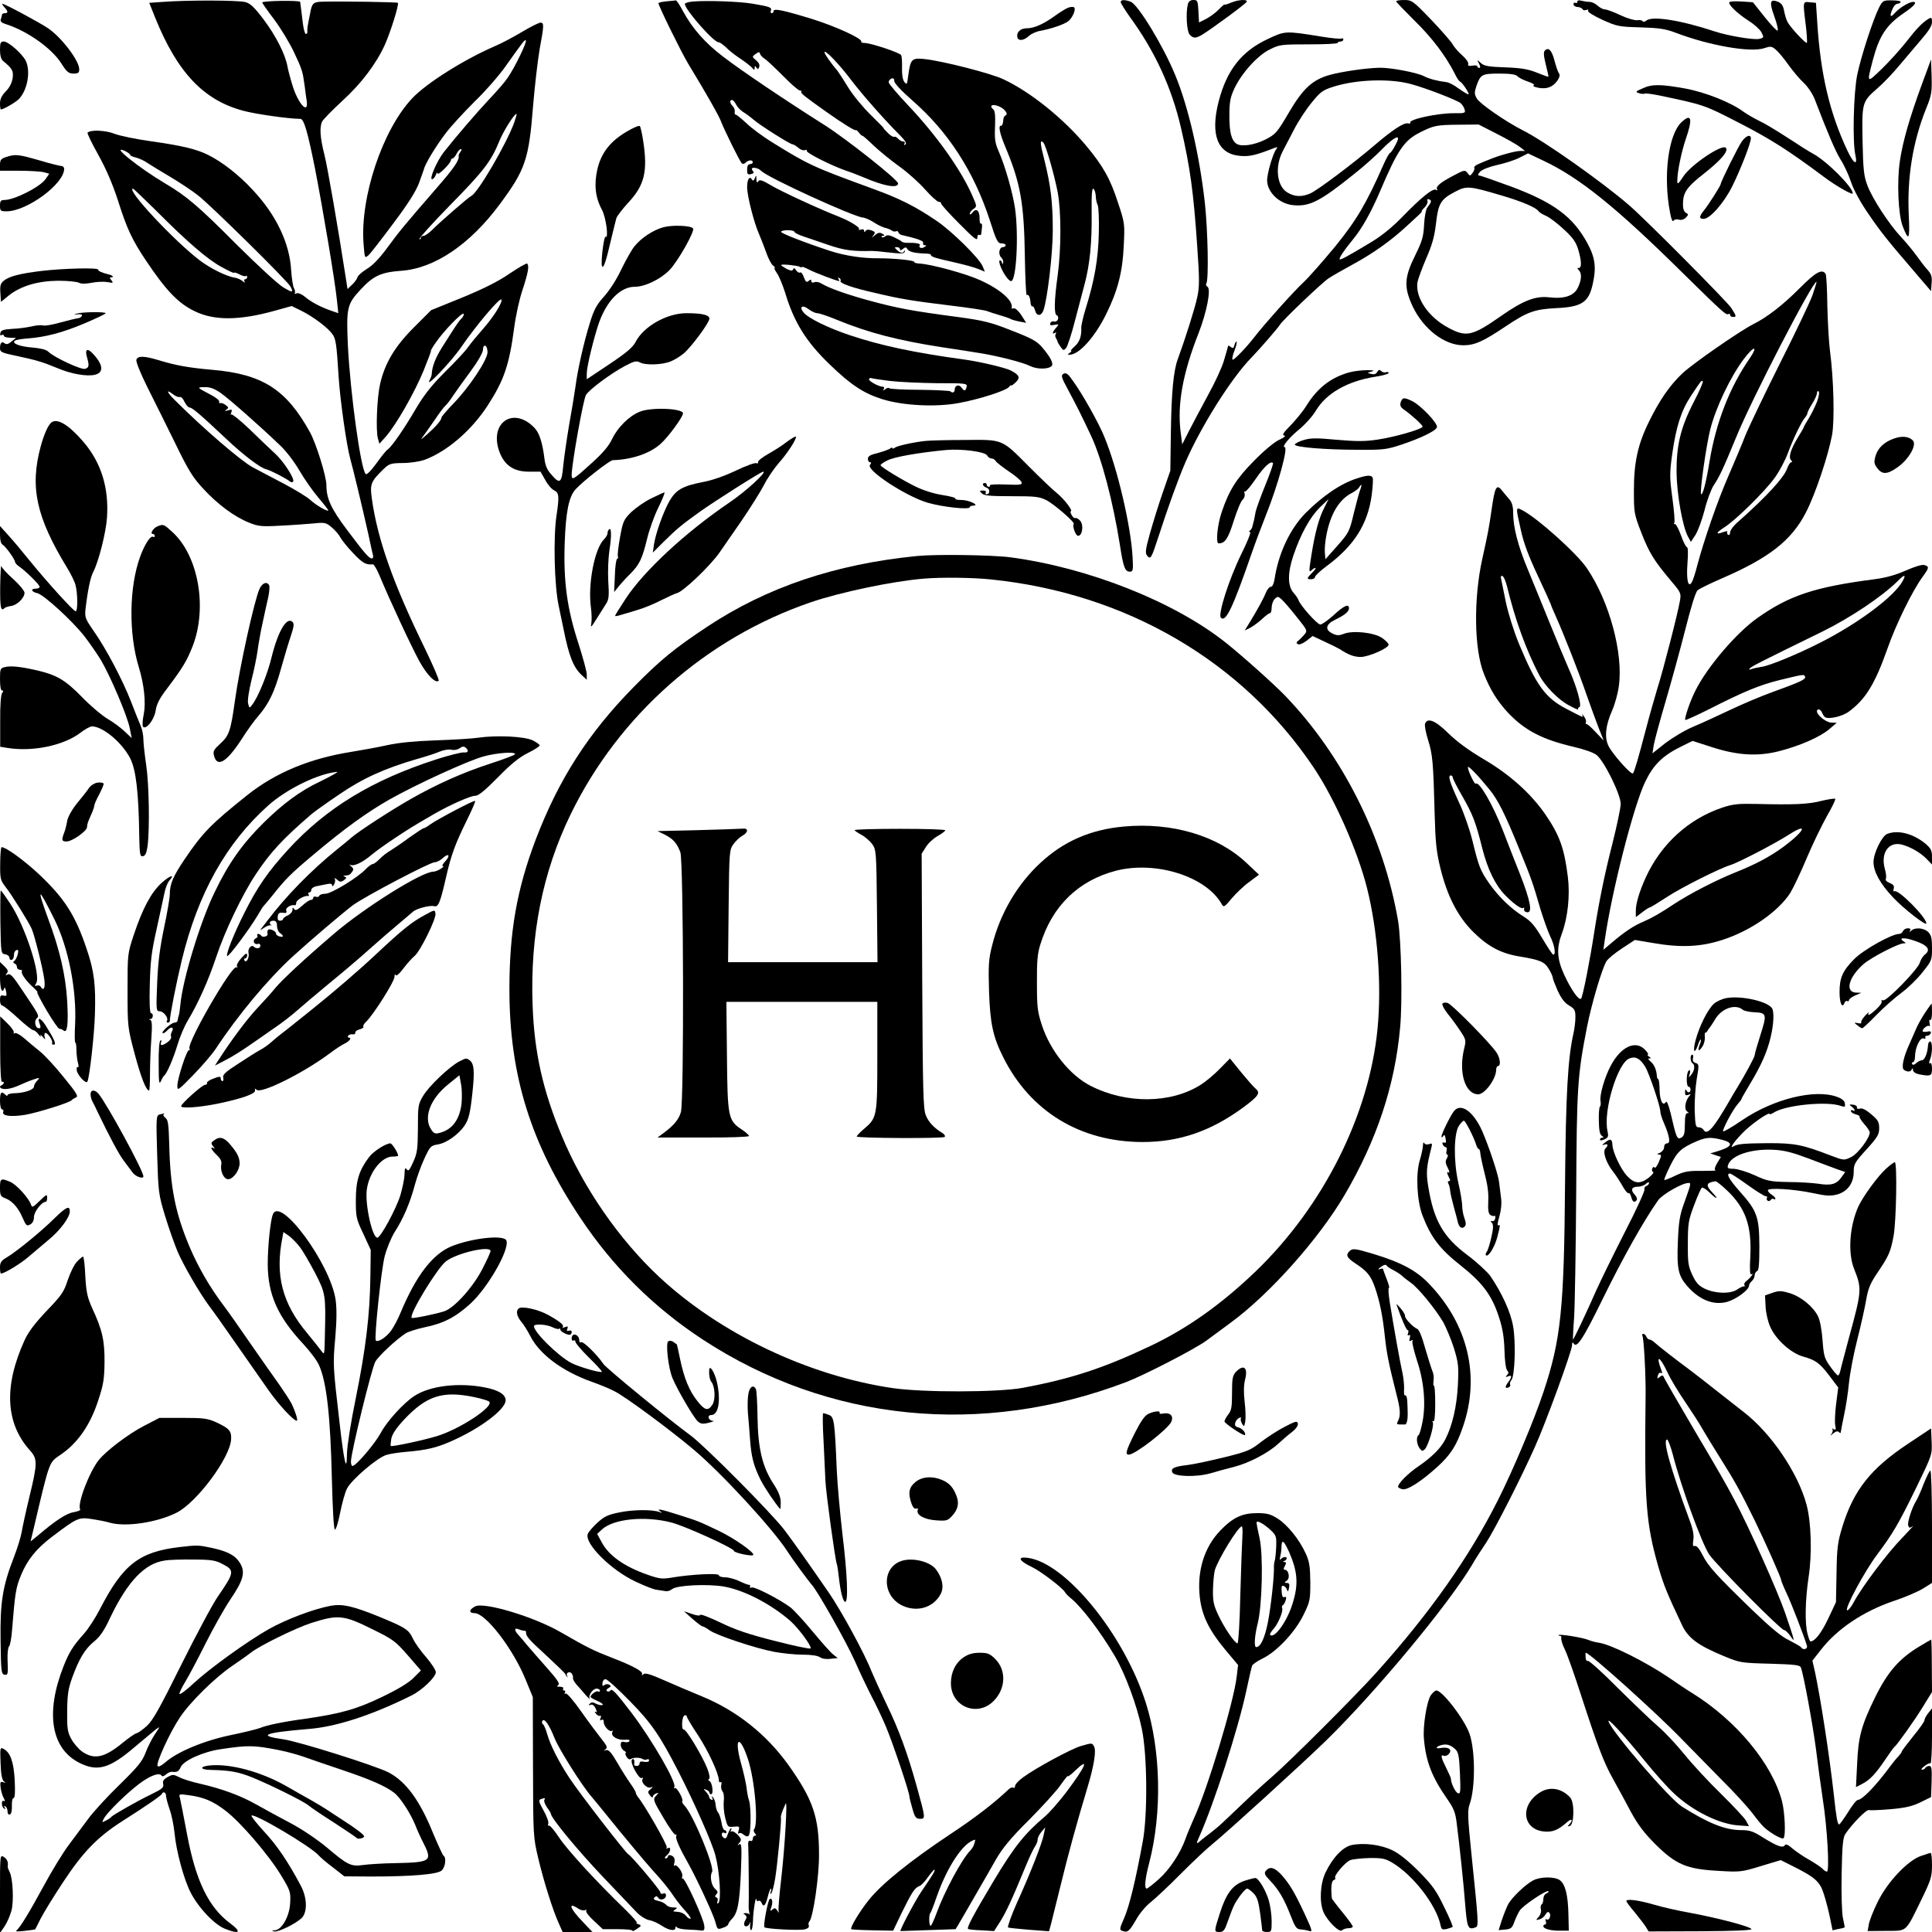 <?xml version="1.0" standalone="no"?>
<!DOCTYPE svg PUBLIC "-//W3C//DTD SVG 20010904//EN"
 "http://www.w3.org/TR/2001/REC-SVG-20010904/DTD/svg10.dtd">
<svg version="1.0" xmlns="http://www.w3.org/2000/svg"
 width="1024pt" height="1024pt" viewBox="0 0 1024 1024"
 preserveAspectRatio="xMidYMid meet">
<g transform="translate(0,1024) scale(0.1,-0.1)"
fill="#000000" stroke="none">
<path d="M863 10230 l-72 -5 32 -80 c117 -289 256 -436 466 -492 66 -18 244
-43 303 -43 19 0 39 -71 77 -260 45 -233 107 -602 117 -703 l7 -67 -40 14
c-57 20 -103 45 -137 73 -17 14 -35 22 -45 18 -8 -3 -12 -3 -9 1 4 4 2 16 -4
27 -6 11 -12 54 -15 96 -8 142 -79 292 -204 425 -73 79 -160 147 -236 185 -60
30 -137 49 -301 72 -79 11 -167 29 -195 40 -48 19 -127 22 -143 6 -3 -3 22
-55 56 -116 42 -75 76 -154 105 -243 47 -149 75 -209 148 -318 107 -160 172
-228 260 -270 103 -50 236 -49 423 3 l90 25 51 -25 c61 -30 140 -89 164 -123
19 -25 23 -52 34 -230 8 -124 42 -361 61 -430 17 -61 63 -253 96 -400 11 -52
22 -103 25 -112 2 -10 0 -18 -6 -18 -15 0 -38 27 -132 152 -85 113 -109 166
-109 237 0 46 -54 220 -87 280 -126 228 -252 308 -518 331 -125 11 -193 23
-284 51 -77 23 -110 24 -118 3 -4 -10 20 -69 59 -148 36 -72 103 -206 148
-298 68 -140 92 -179 147 -238 77 -84 167 -150 243 -180 49 -20 67 -22 170
-16 63 3 142 9 175 12 56 6 64 4 93 -21 18 -15 39 -39 46 -54 8 -14 38 -52 68
-83 49 -52 68 -63 104 -59 6 0 21 -25 34 -56 51 -124 171 -382 213 -458 40
-73 86 -119 102 -103 4 4 -30 82 -75 175 -167 342 -249 575 -279 789 -11 77
-6 91 58 154 34 33 40 35 106 36 39 0 89 8 113 16 120 44 250 155 337 289 86
133 114 214 140 410 8 63 28 155 45 204 29 89 36 126 24 138 -4 3 -45 -21 -93
-53 -59 -41 -137 -80 -251 -127 l-165 -67 -91 -91 c-101 -101 -153 -188 -179
-298 -17 -74 -24 -247 -12 -291 l8 -28 34 38 c55 63 151 231 199 347 24 59 42
107 40 107 -3 0 9 21 27 46 41 60 137 159 146 151 3 -4 -1 -15 -11 -25 -17
-17 -30 -38 -103 -153 -36 -57 -53 -103 -55 -144 0 -5 -5 -19 -11 -30 -27 -50
114 97 168 176 76 111 207 267 213 251 5 -17 -43 -94 -102 -160 -28 -32 -63
-74 -76 -93 -13 -19 -67 -77 -120 -129 -73 -73 -110 -120 -155 -195 -61 -105
-130 -205 -151 -218 -7 -4 -33 -37 -59 -73 -31 -42 -51 -62 -57 -56 -26 26
-81 426 -94 679 -9 202 -5 220 67 298 69 74 108 92 218 100 175 13 362 140
518 350 137 184 156 239 178 518 9 109 25 246 35 305 24 128 24 142 5 142 -9
0 -53 -22 -98 -49 -45 -27 -111 -62 -147 -77 -161 -70 -362 -196 -436 -276
-157 -167 -276 -524 -257 -770 6 -77 6 -78 26 -61 11 10 70 86 131 168 79 105
120 170 137 215 13 36 24 67 25 70 6 30 65 127 121 200 23 30 89 102 147 160
59 57 132 141 163 185 93 131 105 147 110 141 8 -7 -60 -147 -96 -198 -16 -24
-60 -74 -97 -113 -65 -69 -177 -199 -243 -283 -36 -47 -77 -142 -61 -142 6 0
15 10 20 23 5 12 9 16 9 8 1 -15 71 54 71 70 0 5 4 9 8 9 5 0 15 11 22 25 7
14 18 25 23 25 5 0 4 -6 -2 -14 -6 -8 -11 -18 -10 -22 5 -22 -26 -67 -118
-172 -176 -203 -197 -229 -261 -316 -41 -56 -78 -94 -107 -111 -24 -15 -47
-34 -50 -44 -3 -10 -16 -28 -29 -40 l-24 -23 -6 39 c-44 285 -101 614 -117
675 -23 91 -26 146 -11 175 7 12 54 60 106 108 102 93 180 197 226 298 30 67
76 214 69 222 -5 4 -299 9 -401 6 -48 -1 -55 -9 -64 -61 -2 -8 -6 -31 -10 -50
-4 -19 -6 -41 -5 -47 1 -7 -2 -13 -8 -13 -5 0 -12 26 -16 58 -6 49 -11 92 -14
112 -2 9 -201 6 -201 -3 0 -4 28 -44 63 -90 34 -45 81 -123 105 -173 44 -94
46 -101 57 -181 3 -26 8 -63 11 -80 9 -73 -46 -12 -75 82 -11 35 -23 80 -27
101 -11 65 -62 165 -127 251 -49 65 -70 85 -97 92 -36 10 -306 11 -437 1z
m1863 -638 c-40 -112 -195 -378 -229 -391 -11 -4 -161 -134 -205 -178 -18 -18
-39 -33 -47 -33 -8 0 -15 -5 -15 -12 0 -6 -3 -8 -7 -5 -3 4 70 85 163 180 177
180 217 232 260 338 22 55 84 152 92 145 1 -2 -4 -21 -12 -44z m-2036 -173 c0
-4 13 -10 30 -14 16 -4 44 -16 62 -29 18 -12 74 -46 123 -75 50 -30 115 -73
145 -97 65 -50 473 -452 489 -482 18 -34 13 -35 -36 -6 -27 15 -136 116 -245
224 -206 207 -268 260 -383 328 -140 83 -298 210 -211 171 14 -7 26 -16 26
-20z m133 -291 c168 -169 277 -263 351 -303 36 -20 66 -34 66 -31 0 4 13 0 29
-8 16 -9 31 -12 35 -9 3 4 6 1 6 -5 0 -7 -5 -12 -11 -12 -5 0 -7 -6 -3 -12 5
-8 1 -7 -10 2 -10 8 -26 15 -36 17 -48 7 -131 48 -190 92 -137 104 -396 381
-355 381 3 0 56 -51 118 -112z m1761 -756 c-2 -42 -97 -184 -178 -268 -36 -37
-66 -72 -66 -77 0 -14 -31 -49 -75 -88 -39 -34 -39 -34 -17 -4 13 17 39 55 60
85 20 30 44 62 53 70 9 8 28 33 42 55 15 22 56 80 92 128 39 53 65 99 65 114
0 15 5 23 13 20 6 -2 11 -18 11 -35z m-1414 -215 c43 -30 209 -176 317 -280
29 -27 74 -86 100 -131 26 -45 71 -109 100 -143 29 -34 53 -65 53 -68 0 -10
-65 27 -95 55 -16 15 -79 54 -140 86 -60 32 -136 71 -167 88 -62 34 -262 206
-410 354 -43 42 -51 63 -12 33 14 -11 31 -18 37 -15 7 2 18 -9 25 -26 8 -16
20 -30 27 -30 14 0 57 -37 193 -165 92 -87 179 -153 212 -162 25 -6 104 -47
127 -65 6 -5 14 -5 17 0 9 14 -51 107 -96 148 -23 21 -83 78 -133 127 -50 48
-95 84 -99 80 -4 -4 -4 1 0 11 6 16 3 17 -17 11 -18 -5 -20 -4 -9 4 13 9 12
12 -5 25 -11 8 -23 12 -28 9 -4 -2 -6 1 -5 8 2 7 -21 25 -51 40 -69 36 -69 37
-24 37 27 1 51 -9 83 -31z"/>
<path d="M3533 10233 c-24 -2 -43 -7 -43 -10 0 -14 119 -256 156 -318 106
-175 161 -273 174 -305 19 -50 100 -213 111 -225 6 -5 13 -5 21 3 15 15 38 16
38 2 0 -5 -7 -10 -15 -10 -10 0 -15 -10 -15 -29 0 -24 3 -28 20 -24 16 4 18 8
9 19 -17 21 25 19 46 -2 35 -36 489 -243 538 -247 12 -1 37 -12 56 -24 19 -13
46 -26 60 -30 14 -3 31 -10 38 -15 7 -5 16 -7 22 -4 5 3 11 1 13 -6 2 -6 11
-13 19 -14 83 -19 115 -31 112 -41 -3 -7 1 -13 9 -13 10 0 10 -2 -2 -9 -16
-11 -33 -4 -25 10 6 8 -22 13 -70 12 -11 0 -22 3 -25 6 -3 4 -21 14 -40 23
-25 12 -38 14 -47 6 -8 -6 -16 -8 -20 -4 -3 3 0 6 8 6 10 1 8 4 -4 11 -14 8
-23 7 -40 -8 -19 -15 -20 -16 -8 -1 12 16 10 19 -10 27 -16 5 -26 5 -31 -3 -6
-8 -8 -8 -8 1 0 7 -7 10 -17 6 -10 -3 -15 -2 -10 2 7 9 -44 41 -103 65 -108
42 -304 133 -359 165 -50 30 -65 35 -72 24 -6 -10 -9 -7 -10 11 0 22 -1 23 -8
6 -5 -14 -10 -16 -15 -8 -13 22 -26 2 -26 -41 0 -45 37 -190 63 -247 8 -19 25
-62 37 -95 11 -33 28 -66 37 -72 9 -7 13 -13 9 -13 -4 0 1 -12 12 -28 11 -15
30 -61 43 -102 47 -157 111 -261 238 -383 112 -108 179 -152 278 -183 109 -34
284 -43 406 -20 112 21 248 65 265 85 6 8 12 12 12 8 0 -3 10 4 23 16 26 25
21 39 -25 63 -28 15 -165 47 -244 58 -272 37 -447 75 -609 129 -119 40 -222
91 -246 121 -25 30 -6 43 27 17 15 -11 35 -21 46 -21 10 0 58 -16 106 -36 166
-68 321 -108 552 -144 74 -11 164 -25 200 -31 95 -15 230 -49 270 -69 36 -18
96 -18 114 0 12 12 -6 47 -51 100 -28 32 -55 47 -161 88 -111 44 -147 53 -287
72 -243 32 -320 47 -461 85 -129 35 -220 68 -260 92 -12 8 -29 11 -38 7 -9 -4
-16 -1 -16 6 0 10 -3 10 -14 1 -11 -9 -16 -6 -25 19 -6 18 -15 29 -20 26 -5
-4 -15 2 -21 11 -8 13 -13 14 -16 6 -4 -10 -12 -9 -35 2 -16 9 -29 18 -29 20
0 7 86 -2 99 -9 6 -4 11 -5 11 -1 0 3 17 -3 38 -14 32 -17 149 -61 160 -61 2
0 0 5 -4 12 -4 7 -3 8 5 4 6 -4 9 -11 6 -15 -7 -12 64 -37 185 -64 134 -32
197 -42 402 -67 92 -11 178 -24 190 -29 13 -5 43 -15 68 -22 25 -7 50 -16 55
-19 6 -4 27 -10 47 -14 l37 -7 -26 41 c-15 23 -33 38 -40 36 -7 -3 -12 -2 -11
2 10 37 -59 98 -167 147 -74 34 -260 85 -321 88 -18 1 -30 5 -28 8 5 9 -106
20 -187 20 -85 -1 -179 13 -259 39 -137 45 -260 93 -260 101 0 5 16 9 35 9 19
0 35 -4 35 -8 0 -5 21 -16 48 -25 26 -9 87 -30 135 -46 79 -27 128 -34 227
-31 8 0 40 -2 70 -6 91 -10 103 -10 106 4 1 7 0 8 -3 2 -7 -14 -22 -12 -39 5
-14 13 -14 15 0 15 9 0 16 -5 16 -11 0 -8 5 -7 16 2 13 10 17 10 24 -2 9 -14
37 -21 97 -23 17 0 29 -4 27 -7 -2 -4 8 -10 24 -15 35 -10 25 -7 115 -28 43
-10 94 -24 113 -32 l34 -14 -11 27 c-15 41 -163 187 -244 242 -114 77 -192
117 -340 171 -317 116 -338 125 -539 250 -43 27 -102 70 -130 97 -28 26 -54
47 -58 46 -3 -1 -5 5 -4 15 2 9 -3 23 -11 30 -15 16 -17 32 -3 32 6 0 15 -11
21 -23 6 -13 23 -31 37 -40 15 -9 41 -28 57 -42 33 -29 193 -130 206 -130 5 0
18 -8 30 -18 11 -10 27 -16 35 -13 8 3 13 2 10 -3 -6 -10 129 -78 209 -106 28
-9 68 -25 90 -34 111 -48 185 -61 185 -33 0 19 -273 235 -391 310 -206 130
-439 287 -534 360 -98 74 -165 151 -215 243 -17 32 -34 58 -38 57 -4 -1 -26
-3 -49 -5z m1183 -2012 c50 -6 164 -11 252 -12 153 0 160 -1 155 -20 -6 -23
-12 -24 -28 -2 -13 18 -35 10 -35 -13 0 -14 -12 -19 -23 -8 -3 3 -75 7 -161 8
-85 0 -158 4 -162 8 -4 4 -14 2 -22 -5 -13 -9 -14 -9 -8 1 4 7 2 12 -4 12 -22
0 -80 32 -74 41 3 5 8 7 12 5 4 -2 48 -9 98 -15z"/>
<path d="M3673 10232 c-24 -2 -43 -8 -43 -13 0 -30 155 -206 179 -203 7 0 24
-12 54 -41 12 -11 42 -34 67 -50 25 -17 50 -37 57 -45 11 -13 12 -13 13 0 0
12 2 12 9 2 7 -11 10 -10 15 3 4 11 -2 23 -16 35 -23 19 -23 19 -3 34 15 11
21 12 23 2 1 -7 12 -19 24 -27 12 -7 56 -49 98 -91 42 -43 82 -78 90 -78 7 0
10 -3 7 -6 -6 -7 21 -28 133 -107 87 -62 153 -102 156 -97 2 3 10 -4 18 -15 9
-11 16 -17 16 -14 0 3 28 -21 61 -53 34 -32 96 -82 138 -112 42 -30 102 -84
134 -120 32 -36 65 -66 73 -66 8 0 13 -3 12 -8 -2 -4 41 -52 95 -106 77 -78
97 -94 97 -77 0 12 4 19 10 16 6 -3 11 0 11 7 1 7 3 23 4 35 1 12 -1 20 -6 18
-4 -3 -7 8 -7 25 1 43 -17 60 -37 34 -8 -10 -15 -14 -15 -7 0 6 9 18 19 25 19
13 19 15 -2 63 -59 139 -189 323 -343 486 -57 60 -104 116 -104 123 0 8 7 16
15 20 10 3 15 -1 15 -14 0 -11 37 -51 94 -101 191 -166 328 -378 412 -636 35
-109 42 -123 62 -123 12 0 22 -4 22 -10 0 -5 -6 -10 -14 -10 -20 0 -27 -38 -9
-55 8 -8 12 -21 10 -28 -4 -9 -6 -9 -6 1 -1 6 -6 12 -11 12 -6 0 -4 -16 5 -37
16 -37 42 -73 54 -73 28 0 41 244 21 385 -12 83 -53 226 -86 301 -20 45 -23
66 -20 134 2 58 0 83 -10 91 -22 18 -6 29 26 17 33 -11 58 -44 39 -50 -6 -2
-12 -15 -12 -30 -1 -14 -6 -26 -12 -25 -15 3 -6 -41 22 -108 82 -194 101 -302
105 -587 2 -113 6 -204 10 -202 9 6 18 -10 20 -39 1 -14 6 -23 10 -21 4 3 10
-7 14 -21 8 -32 32 -32 44 -1 21 56 50 300 50 425 0 149 -11 237 -44 371 -24
93 -25 113 -6 94 13 -13 58 -169 76 -263 19 -100 19 -301 0 -440 -19 -137 -20
-208 -4 -213 6 -2 9 -12 5 -21 -3 -9 -13 -14 -20 -11 -8 3 -17 -1 -20 -9 -4
-10 1 -13 21 -9 26 5 26 4 10 -15 -20 -22 -24 -38 -6 -27 7 4 8 3 4 -4 -4 -7
-4 -18 1 -24 4 -7 8 -15 8 -18 0 -3 7 -15 16 -28 15 -21 17 -21 30 -6 7 9 28
71 45 138 17 66 41 157 53 201 28 106 39 221 37 382 -1 94 2 129 10 122 6 -5
11 -22 12 -38 0 -17 5 -38 10 -48 5 -10 8 -77 6 -149 -3 -137 -23 -250 -69
-398 -14 -45 -25 -92 -24 -106 2 -44 -10 -74 -36 -97 -15 -13 -22 -23 -18 -23
4 0 1 -5 -7 -10 -13 -9 -13 -10 0 -10 49 0 133 93 193 215 61 123 87 224 93
359 6 119 6 123 -30 231 -41 127 -79 195 -171 305 -121 144 -294 283 -437 350
-68 32 -323 97 -418 107 -68 7 -74 0 -86 -87 -6 -49 -8 -51 -21 -34 -9 12 -13
40 -12 75 1 31 -1 61 -5 67 -8 13 -160 64 -193 64 -13 0 -21 4 -18 7 9 15
-135 81 -260 120 -153 47 -205 58 -205 42 0 -6 -4 -11 -10 -11 -5 0 -7 6 -4
14 6 17 -6 21 -101 37 -69 11 -230 17 -312 11z m839 -417 c61 -80 175 -209
256 -290 30 -30 39 -45 31 -51 -8 -4 -9 -3 -5 4 4 7 1 12 -7 12 -8 0 -20 7
-27 15 -7 8 -16 12 -20 10 -5 -3 -20 6 -34 20 -14 14 -24 25 -22 25 2 0 -29
32 -69 71 -40 39 -94 104 -119 145 -26 42 -51 81 -56 87 -38 45 -70 91 -70
100 0 18 78 -63 142 -148z"/>
<path d="M5940 10229 c0 -6 22 -41 48 -78 133 -182 222 -374 272 -591 48 -207
66 -340 85 -618 13 -185 13 -222 0 -280 -12 -57 -63 -218 -103 -327 -22 -60
-33 -174 -36 -380 l-3 -210 -40 -115 c-22 -63 -52 -161 -68 -217 -24 -86 -26
-105 -15 -118 18 -22 23 -13 55 85 55 170 108 317 148 410 83 191 244 447 351
556 40 41 141 157 150 173 14 24 221 221 258 246 18 12 79 47 136 78 99 54
194 121 276 197 21 19 49 45 63 58 13 12 22 22 19 22 -4 0 3 9 15 21 11 11 18
27 15 34 -3 9 0 12 9 8 15 -5 12 -15 -10 -43 -7 -8 -15 -49 -17 -90 -3 -64
-10 -88 -48 -165 -57 -115 -60 -167 -13 -268 57 -121 169 -207 269 -207 61 0
106 21 224 100 115 77 152 91 269 97 134 6 171 31 192 124 21 90 14 143 -27
219 -76 141 -179 217 -404 301 -87 32 -164 59 -171 59 -8 0 -5 7 6 20 10 11
47 26 92 36 41 9 94 26 118 39 l44 22 80 -38 c192 -90 388 -248 742 -598 215
-211 228 -223 241 -215 4 3 8 0 8 -5 0 -6 7 -11 15 -11 20 0 19 4 -9 48 -23
35 -455 470 -541 544 -146 126 -452 342 -565 398 -87 44 -225 139 -242 167
-14 24 -14 33 -3 66 22 63 29 67 121 67 58 0 87 -4 97 -14 7 -8 33 -21 57 -29
24 -8 37 -17 29 -19 -8 -3 3 -9 24 -13 46 -9 79 4 103 40 11 17 13 29 6 38 -5
6 -15 36 -23 66 -14 54 -31 73 -51 53 -8 -8 -6 -29 5 -74 9 -34 15 -63 14 -65
-1 -1 -29 9 -61 22 -45 18 -82 25 -167 28 -89 3 -113 7 -130 23 -22 19 -22 19
-10 -3 8 -15 8 -23 1 -23 -5 0 -10 4 -10 9 0 4 -12 6 -26 3 -19 -3 -25 -1 -22
10 2 8 -13 28 -32 45 -20 17 -42 43 -50 57 -7 14 -59 73 -114 131 -97 101
-103 105 -144 105 -23 0 -42 -3 -42 -7 0 -4 45 -50 99 -104 92 -90 162 -183
211 -278 10 -22 23 -41 28 -43 13 -5 54 -68 45 -68 -5 0 -28 14 -52 31 -23 18
-53 33 -66 34 -44 5 -90 17 -117 31 -38 20 -183 47 -238 45 -74 -2 -201 -21
-262 -38 -92 -26 -142 -72 -217 -200 -63 -107 -69 -114 -125 -143 -58 -29
-127 -39 -152 -22 -27 18 -38 60 -38 147 0 76 5 99 26 145 39 83 123 176 188
208 52 26 62 27 208 27 83 0 152 3 152 8 0 4 7 7 15 7 8 0 15 5 15 11 0 5 -4
8 -9 5 -5 -3 -53 1 -107 10 -192 31 -192 31 -285 -13 -139 -65 -217 -165 -260
-331 -45 -176 -6 -277 112 -288 51 -5 84 3 184 42 16 6 18 5 9 -7 -14 -18 -41
-102 -47 -151 -10 -66 56 -136 134 -145 88 -10 145 19 324 163 50 39 117 99
150 133 51 52 85 75 85 56 0 -12 -35 -75 -42 -75 -4 0 -20 -28 -35 -62 -90
-205 -143 -295 -256 -434 -63 -76 -138 -162 -168 -190 -54 -50 -210 -225 -260
-290 -44 -57 -111 -126 -116 -120 -4 3 1 25 10 48 9 23 14 44 11 47 -2 3 -7
-5 -11 -17 -4 -18 -8 -20 -19 -11 -8 6 -15 9 -15 5 -2 -10 -5 -19 -23 -81 -10
-33 -46 -112 -81 -175 -34 -63 -80 -149 -101 -190 l-38 -75 -9 70 c-17 144 12
307 96 520 43 111 67 233 47 245 -7 4 -10 13 -6 18 13 21 8 279 -8 427 -28
251 -88 511 -157 677 -63 154 -197 374 -236 389 -33 12 -53 11 -53 -2z m1540
-435 c81 -22 243 -85 262 -101 9 -8 18 -23 21 -34 5 -18 1 -20 -56 -19 -85 1
-243 -33 -232 -50 3 -4 -3 -6 -12 -4 -22 6 -83 -35 -178 -116 -111 -95 -306
-242 -342 -256 -45 -19 -82 -17 -120 6 -56 34 -67 137 -24 219 10 20 37 71 60
115 22 43 64 107 93 142 47 58 58 66 117 85 122 38 299 44 411 13z m453 -263
c53 -27 108 -58 123 -70 l27 -21 -25 0 c-26 0 -114 -24 -163 -45 -16 -6 -43
-17 -58 -24 -15 -6 -26 -15 -23 -20 3 -4 -1 -17 -9 -27 -13 -18 -14 -18 -27
-1 -13 17 -17 17 -73 -13 -71 -37 -97 -59 -88 -73 3 -6 1 -7 -6 -3 -16 10 -80
-42 -176 -141 -52 -54 -109 -101 -165 -135 -133 -80 -170 -100 -170 -91 0 11
26 49 71 104 48 58 96 144 143 254 93 219 128 270 210 312 75 38 90 41 207 42
l106 1 96 -49z m22 -326 c110 -32 188 -65 200 -85 4 -6 21 -16 39 -24 17 -7
60 -39 94 -71 49 -45 65 -68 77 -108 18 -61 19 -97 3 -97 -9 0 -9 -3 0 -12 17
-17 15 -51 -5 -93 -21 -43 -71 -60 -151 -51 -73 9 -139 -17 -255 -98 -154
-108 -185 -114 -279 -64 -108 57 -178 161 -165 243 3 16 24 73 46 125 32 73
44 116 52 185 12 106 25 129 100 168 62 33 75 32 244 -18z"/>
<path d="M6296 10218 c-12 -47 -6 -146 10 -162 20 -21 32 -20 69 2 54 34 230
163 233 173 5 14 -45 11 -83 -5 -19 -8 -35 -13 -35 -10 0 2 -15 -10 -33 -29
-18 -18 -49 -40 -68 -49 l-34 -17 -3 59 c-3 55 -5 60 -26 60 -16 0 -26 -7 -30
-22z"/>
<path d="M8360 10231 c0 -7 -4 -9 -10 -6 -5 3 -10 0 -10 -7 0 -8 10 -15 22
-15 13 -1 24 -7 26 -12 2 -5 10 -7 19 -4 10 4 14 2 10 -4 -4 -6 29 -26 76 -48
78 -35 88 -37 202 -40 98 -3 132 -8 185 -28 181 -69 399 -107 472 -82 33 11
39 10 61 -9 14 -12 44 -48 67 -81 24 -33 60 -76 81 -95 21 -20 46 -57 57 -85
71 -185 110 -276 137 -320 18 -27 43 -81 56 -120 14 -42 51 -110 93 -170 65
-95 94 -132 259 -324 l72 -84 3 43 c3 34 -2 48 -21 69 -13 14 -40 49 -59 76
-20 28 -57 72 -83 100 -63 67 -153 205 -178 274 -18 47 -22 84 -25 232 -4 205
-3 210 80 282 29 25 80 78 113 118 33 39 86 101 117 138 40 46 58 74 58 94 0
23 -3 26 -17 18 -32 -18 -67 -55 -122 -126 -30 -38 -87 -101 -127 -140 -81
-78 -80 -78 -48 45 35 132 72 187 165 251 55 37 73 59 49 59 -21 0 -75 -33
-97 -59 -24 -28 -30 -17 -11 24 6 14 17 25 24 25 7 0 15 4 18 9 3 5 -17 9 -44
9 -48 1 -51 -1 -70 -37 -32 -63 -96 -260 -116 -356 -20 -98 -26 -358 -10 -427
13 -60 -10 -46 -43 25 -94 200 -142 406 -159 677 l-7 105 -32 3 c-38 4 -38 7
-22 -121 6 -49 8 -91 6 -94 -6 -6 -88 82 -103 111 -6 11 -14 38 -18 59 -5 28
-14 40 -33 48 -42 16 -46 -2 -19 -77 14 -38 22 -72 18 -76 -4 -3 -35 29 -69
72 l-62 78 -58 4 c-32 2 -62 1 -66 -3 -12 -9 40 -60 101 -99 29 -18 59 -45 68
-61 14 -27 13 -29 -11 -35 -28 -7 -165 16 -235 39 -181 60 -333 84 -364 58 -8
-7 -17 -8 -20 -3 -3 5 -16 7 -28 5 -13 -2 -52 9 -88 26 -36 17 -73 31 -83 31
-10 0 -27 9 -39 20 -12 11 -31 20 -42 20 -12 0 -31 3 -43 6 -14 4 -23 2 -23
-5z"/>
<path d="M23 10202 c21 -23 21 -32 2 -32 -8 0 -15 -4 -15 -9 0 -5 -3 -16 -6
-24 -4 -11 6 -19 33 -27 110 -36 238 -127 288 -206 29 -46 39 -54 65 -54 24 0
30 4 30 23 0 45 -93 168 -165 217 -42 29 -230 130 -242 130 -3 0 1 -8 10 -18z"/>
<path d="M5661 10199 c-13 -5 -45 -25 -71 -44 -58 -42 -109 -65 -148 -65 -34
0 -55 -21 -50 -47 5 -22 35 -19 63 8 12 10 36 21 55 25 60 10 134 36 154 53
22 20 40 62 29 72 -4 4 -19 3 -32 -2z"/>
<path d="M0 9975 c0 -28 6 -49 15 -57 51 -42 57 -53 52 -92 -4 -25 -16 -50
-36 -70 -22 -22 -31 -42 -31 -64 0 -18 2 -32 5 -32 14 0 82 40 97 57 45 49 61
148 34 202 -20 38 -92 101 -116 101 -17 0 -20 -7 -20 -45z"/>
<path d="M10187 9795 c-66 -180 -102 -305 -117 -407 -17 -111 -9 -287 15 -348
32 -82 38 -72 32 57 -10 201 21 391 92 568 29 71 31 87 29 169 l-3 91 -48
-130z"/>
<path d="M8705 9771 c-37 -16 -38 -18 -18 -25 13 -4 26 -5 31 -2 4 2 37 -2 72
-9 242 -51 241 -50 425 -145 166 -85 264 -147 450 -286 68 -51 155 -100 155
-89 0 34 -141 174 -212 211 -17 9 -76 46 -132 83 -55 36 -123 77 -151 90 -27
13 -65 35 -83 48 -67 50 -202 104 -311 124 -129 23 -175 24 -226 0z"/>
<path d="M8912 9592 c-70 -66 -98 -287 -60 -481 6 -33 13 -49 18 -41 4 7 16 9
28 6 12 -4 26 0 37 10 15 16 15 18 1 26 -10 5 -16 22 -16 42 0 67 18 93 119
172 85 68 124 114 108 131 -21 20 -184 -90 -225 -152 -27 -41 -32 -45 -32 -24
0 49 22 154 45 222 38 109 30 139 -23 89z"/>
<path d="M3321 9542 c-87 -51 -135 -113 -155 -200 -18 -81 -11 -148 24 -213
22 -40 37 -155 20 -144 -10 6 -27 -143 -19 -156 8 -14 21 25 49 146 12 50 24
99 27 109 3 10 31 47 63 82 86 92 104 165 79 327 -6 40 -14 75 -18 79 -4 4
-35 -9 -70 -30z"/>
<path d="M9232 9490 c-18 -24 -112 -214 -112 -226 0 -8 -65 -110 -87 -137 -28
-35 -29 -47 -3 -47 33 0 106 83 150 170 43 86 100 231 100 256 0 24 -25 16
-48 -16z"/>
<path d="M33 9408 c-28 -9 -33 -16 -33 -42 l0 -31 102 0 c57 0 116 -4 131 -8
l28 -8 -21 -30 c-30 -41 -164 -109 -217 -109 -19 0 -23 -6 -23 -30 0 -28 3
-30 35 -30 107 0 305 145 305 225 0 8 -6 15 -14 15 -7 0 -60 13 -117 30 -112
32 -127 34 -176 18z"/>
<path d="M3518 9036 c-54 -14 -117 -55 -154 -100 -14 -16 -45 -71 -70 -122
-25 -54 -64 -114 -92 -145 -40 -44 -54 -70 -76 -142 -32 -103 -64 -245 -76
-337 -5 -36 -20 -128 -34 -205 -13 -77 -27 -175 -31 -217 -8 -89 -18 -96 -63
-43 -22 24 -32 48 -36 82 -11 88 -27 138 -53 165 -110 116 -241 29 -187 -124
27 -74 76 -108 158 -108 l61 0 25 -44 c13 -25 34 -49 47 -55 26 -12 28 -31 13
-131 -18 -116 -12 -373 11 -480 11 -52 22 -106 25 -120 30 -150 53 -207 98
-249 l26 -24 0 28 c0 16 -20 89 -44 164 -60 184 -80 327 -73 531 6 170 22 247
58 287 42 45 180 153 197 154 102 3 198 36 254 87 41 37 118 142 118 161 0 27
-172 34 -231 8 -56 -23 -115 -83 -144 -142 -17 -38 -49 -75 -106 -127 -100
-91 -109 -96 -109 -66 0 58 62 404 76 425 19 30 131 113 206 153 49 26 61 29
80 19 29 -16 120 -13 164 6 20 8 50 27 67 41 41 34 137 164 137 185 0 20 -39
29 -122 29 -103 0 -227 -70 -269 -152 -15 -29 -48 -57 -139 -118 l-120 -80 0
32 c0 35 39 194 65 268 42 117 114 190 189 190 54 0 135 39 183 87 44 44 139
211 126 223 -15 15 -108 18 -155 6z"/>
<path d="M220 8804 c-114 -14 -171 -28 -200 -52 -17 -14 -21 -26 -18 -64 l3
-48 43 35 c64 50 153 76 261 77 49 0 97 -5 108 -10 12 -7 35 -7 68 -1 28 6 65
7 84 4 31 -6 33 -5 22 9 -11 13 -11 16 -1 16 16 0 7 10 -12 15 -37 9 -58 18
-58 26 0 11 -180 7 -300 -7z"/>
<path d="M9540 8714 c-88 -89 -174 -156 -249 -193 -75 -39 -313 -204 -373
-259 -66 -62 -122 -142 -178 -257 -59 -119 -80 -216 -80 -363 0 -121 1 -126
40 -227 42 -107 67 -147 157 -254 52 -61 54 -66 47 -105 -10 -62 -89 -370
-120 -466 -14 -47 -41 -141 -59 -210 -45 -172 -63 -231 -70 -239 -10 -9 -110
104 -130 146 -22 46 -15 109 20 188 14 32 30 89 35 127 25 174 -50 451 -169
626 -52 78 -263 267 -343 308 -35 18 -35 18 -7 -106 14 -66 41 -138 90 -242
38 -81 69 -150 69 -152 0 -3 11 -29 24 -58 40 -88 126 -306 166 -423 21 -60
50 -139 64 -175 l26 -65 -43 45 c-23 25 -45 44 -49 43 -4 -2 -5 3 -2 10 2 7
-3 21 -12 32 -8 11 -12 14 -8 6 8 -16 10 -17 -82 31 -113 58 -161 125 -252
343 -29 70 -58 164 -71 225 -12 58 -23 113 -25 123 -3 11 0 17 7 14 7 -2 17
-26 24 -53 43 -177 100 -335 171 -472 30 -57 100 -130 157 -160 30 -17 53 -26
50 -22 -3 5 0 10 6 12 15 5 -14 109 -54 198 -16 36 -62 146 -102 245 -40 99
-94 230 -119 291 -50 120 -76 220 -76 296 0 33 -6 55 -19 70 -11 13 -29 34
-40 48 -29 37 -38 20 -55 -100 -15 -105 -21 -133 -50 -264 -46 -210 -43 -474
8 -605 35 -89 72 -147 130 -210 89 -93 181 -141 349 -180 48 -11 101 -29 117
-41 40 -28 130 -210 130 -261 0 -21 -20 -115 -44 -211 -43 -168 -72 -314 -96
-468 -22 -144 -61 -345 -70 -353 -11 -12 -53 47 -90 128 -38 83 -41 140 -11
219 31 84 43 201 31 298 -19 153 -44 222 -121 334 -77 110 -187 209 -325 290
-78 46 -141 92 -187 137 -70 69 -111 85 -124 51 -3 -9 4 -48 16 -86 24 -75 28
-119 35 -393 4 -149 9 -198 30 -285 37 -151 93 -259 176 -341 78 -77 147 -113
246 -129 108 -18 131 -28 153 -66 12 -19 21 -40 21 -46 0 -6 12 -37 26 -69 19
-41 37 -65 60 -78 30 -18 34 -25 34 -63 0 -24 -5 -62 -10 -84 -30 -132 -41
-322 -45 -804 -5 -658 -22 -823 -115 -1100 -48 -145 -160 -411 -240 -570 -152
-302 -360 -598 -644 -914 -119 -132 -466 -478 -557 -556 -35 -30 -104 -93
-153 -140 -49 -47 -100 -95 -113 -107 -12 -12 -40 -34 -60 -50 -21 -15 -44
-34 -51 -40 -21 -20 -23 -15 -7 19 79 176 206 569 250 773 14 66 28 127 31
135 2 8 28 26 57 40 74 36 170 138 215 229 35 72 37 79 37 175 -1 83 -5 110
-24 151 -33 74 -97 153 -149 186 -38 24 -56 29 -109 29 -79 0 -128 -23 -194
-91 -86 -89 -125 -214 -110 -353 11 -99 48 -175 136 -281 l67 -80 -7 -60 c-15
-134 -154 -595 -227 -753 -16 -37 -37 -85 -44 -107 -28 -78 -85 -164 -141
-214 -31 -28 -61 -51 -65 -51 -14 0 -9 53 13 136 69 265 62 598 -18 849 -116
363 -424 741 -625 768 -59 8 -48 -16 22 -49 46 -22 158 -107 174 -132 4 -8 20
-24 34 -35 58 -48 154 -175 231 -305 54 -91 118 -263 143 -386 29 -138 31
-455 5 -596 -38 -206 -70 -338 -97 -402 -28 -64 -28 -67 -9 -73 26 -9 35 -1
71 61 17 31 51 72 77 92 25 20 98 88 161 152 63 63 137 133 165 155 71 57 481
430 603 549 264 258 648 720 775 933 17 30 51 83 75 118 45 69 186 345 259
510 58 129 194 503 195 534 0 16 3 19 9 10 16 -27 50 25 150 229 110 225 222
424 298 531 23 31 127 91 160 91 15 0 15 -1 -24 -110 -22 -61 -28 -98 -32
-201 -6 -143 2 -181 50 -236 65 -74 140 -103 212 -83 46 13 115 63 115 85 0 7
7 18 15 25 8 7 15 21 15 30 0 10 6 20 13 23 9 3 12 38 12 133 -1 155 -12 186
-104 289 -57 65 -74 95 -52 95 6 0 47 -27 93 -60 46 -33 89 -60 96 -60 7 0 11
-4 7 -9 -3 -5 -1 -12 4 -15 5 -4 12 -2 16 4 4 6 11 8 16 5 5 -4 9 -2 9 2 0 5
-9 14 -20 21 -11 7 -20 17 -20 23 0 15 137 7 240 -15 69 -15 93 -16 127 -7 55
15 88 60 88 120 0 41 6 51 68 119 58 64 67 79 67 112 0 33 -6 44 -42 74 -28
24 -48 34 -60 30 -12 -3 -17 -1 -16 7 2 6 -8 13 -21 14 -21 2 -22 0 -7 -10 17
-13 23 -30 6 -20 -5 3 -10 2 -10 -4 0 -6 11 -13 25 -17 14 -4 24 -9 21 -12 -3
-3 8 -20 24 -39 17 -18 30 -39 30 -45 0 -30 -63 -114 -99 -131 -37 -18 -38
-18 -107 8 -150 58 -191 66 -329 66 -128 -1 -165 -4 -185 -16 -26 -16 -5 17
43 67 44 47 147 119 147 103 0 -3 10 1 23 9 62 39 282 61 355 34 20 -7 23 -5
20 14 -2 14 -15 25 -43 35 -118 42 -336 -12 -501 -124 -52 -36 -98 -62 -101
-60 -7 7 53 119 78 146 10 11 19 23 19 26 0 3 21 39 46 81 58 96 91 170 109
248 16 66 19 134 7 152 -24 37 -164 68 -241 54 -23 -4 -54 -18 -68 -31 -33
-31 -77 -120 -96 -192 -16 -59 -7 -80 12 -27 5 17 12 30 15 30 3 0 1 -12 -5
-26 -13 -35 -6 -41 14 -11 9 13 14 36 13 50 -2 14 0 25 3 24 3 -1 8 3 10 8 3
6 9 15 14 20 4 6 17 24 27 42 35 59 108 84 147 51 7 -6 34 -12 59 -13 68 -3
70 -10 35 -119 -17 -53 -31 -102 -31 -109 0 -10 -55 -111 -95 -176 -6 -9 -23
-38 -39 -66 -85 -147 -118 -184 -137 -154 -4 8 -16 14 -26 14 -16 0 -18 11
-21 90 -1 50 4 125 11 167 13 74 12 78 -6 84 -13 4 -17 12 -14 25 3 10 1 19
-4 19 -12 0 -11 -37 1 -45 15 -9 12 -39 -6 -61 -15 -18 -15 -18 -8 5 4 16 3
21 -5 17 -14 -9 -15 -86 -1 -86 6 0 10 -7 10 -15 0 -18 -16 -20 -23 -2 -3 6
-6 2 -6 -10 -1 -17 3 -21 17 -16 15 6 16 5 2 -11 -19 -25 -24 -67 -8 -77 10
-7 10 -9 1 -9 -9 0 -13 -19 -13 -60 0 -48 -4 -61 -19 -70 -22 -11 -26 -3 -56
128 -12 48 -21 69 -26 61 -15 -25 -32 7 -33 65 0 31 -4 56 -7 56 -3 0 -6 6 -7
13 -2 36 -14 64 -33 80 -13 11 -16 17 -8 17 11 0 11 2 -1 10 -8 5 -11 10 -6
10 5 0 -1 11 -14 25 -50 54 -128 19 -182 -82 -33 -61 -61 -158 -55 -189 2 -14
1 -26 -3 -29 -4 -2 -7 -36 -6 -75 1 -51 5 -73 16 -80 10 -7 11 -10 3 -10 -7 0
-13 -4 -13 -10 0 -6 9 -5 24 1 20 10 22 15 16 44 -24 106 53 361 116 385 33
13 56 0 84 -44 21 -36 80 -208 80 -238 0 -9 8 -36 19 -60 30 -70 36 -108 17
-108 -9 0 -16 -8 -16 -20 0 -12 -10 -24 -22 -30 -17 -6 -18 -9 -6 -9 15 -1 15
-4 0 -40 -9 -22 -20 -35 -23 -29 -4 5 -9 3 -12 -6 -3 -8 -1 -16 5 -18 6 -2 -6
-16 -26 -32 -44 -33 -74 -30 -113 12 -32 34 -76 126 -77 164 -1 32 -12 35 -41
11 -16 -13 -17 -15 -2 -10 19 7 23 -3 6 -20 -16 -16 3 -75 39 -121 16 -20 39
-56 52 -79 13 -23 27 -40 31 -37 5 3 11 -7 15 -21 6 -26 18 -32 29 -15 3 6 -1
17 -9 26 -25 25 -20 44 13 44 16 0 37 7 45 16 9 8 16 10 16 4 0 -6 -6 -13 -14
-16 -8 -3 -13 -11 -10 -18 3 -7 -45 -112 -107 -232 -61 -120 -128 -257 -149
-304 -46 -105 -119 -260 -123 -260 -1 0 1 53 6 117 4 65 9 361 11 658 3 567 7
625 57 880 23 120 81 316 104 351 8 13 46 44 83 68 l67 44 95 -16 c148 -26
256 -21 371 17 148 48 295 150 358 249 16 26 55 108 86 182 31 74 80 174 107
223 28 48 48 90 45 93 -3 3 -36 -2 -74 -11 -68 -18 -145 -21 -348 -16 -91 2
-121 -1 -175 -19 -180 -60 -325 -192 -407 -370 -33 -72 -53 -138 -53 -176 l0
-35 33 25 c19 15 37 26 40 26 4 0 45 25 91 55 79 52 279 152 337 170 41 12
237 114 310 161 106 68 85 20 -28 -64 -74 -54 -150 -94 -258 -137 -95 -38
-240 -112 -323 -167 -75 -50 -118 -74 -162 -93 -51 -21 -104 -57 -168 -112
l-44 -37 7 49 c37 259 153 713 215 842 45 92 93 139 196 189 l55 27 102 -33
c136 -44 242 -50 354 -22 111 28 220 76 268 117 l40 34 -28 1 c-27 0 -77 39
-77 60 0 17 20 11 27 -7 4 -10 11 -21 16 -24 19 -13 93 4 127 30 88 65 138
147 204 334 45 129 133 308 187 381 34 47 35 53 9 61 -12 4 -49 -7 -97 -28
-54 -24 -106 -39 -168 -47 -315 -41 -450 -85 -620 -205 -112 -79 -266 -259
-329 -385 -27 -52 -60 -149 -54 -156 3 -2 58 23 124 56 189 96 269 129 378
156 128 31 128 31 133 17 5 -14 -26 -28 -178 -83 -58 -21 -157 -63 -220 -93
-63 -30 -150 -70 -193 -88 -44 -18 -110 -58 -149 -87 l-69 -55 7 44 c4 24 32
127 62 229 30 102 77 273 104 379 31 123 55 201 66 212 10 9 68 37 128 63 252
109 371 202 447 351 50 97 117 298 138 409 14 76 9 296 -11 446 -6 47 -12 155
-14 241 -1 85 -5 161 -9 167 -18 29 -53 10 -136 -74z m66 -40 c-14 -38 -92
-202 -174 -364 -81 -162 -163 -333 -182 -380 -18 -47 -59 -143 -90 -215 -56
-127 -131 -345 -165 -475 -9 -35 -21 -73 -27 -84 -20 -37 -31 10 -24 100 4 52
3 84 -3 84 -5 0 -20 29 -32 64 -13 36 -28 62 -33 59 -5 -3 -6 -1 -2 5 4 6 -1
65 -10 132 -15 110 -15 130 -1 233 21 146 47 229 99 308 57 86 56 84 63 78 3
-4 -18 -53 -48 -110 -70 -136 -92 -231 -91 -374 2 -117 31 -280 59 -336 l17
-31 23 35 c13 19 35 78 49 131 13 54 36 114 49 134 30 44 50 87 118 252 81
201 412 840 427 826 1 -2 -9 -34 -22 -72z m-334 -336 c-105 -152 -177 -338
-211 -543 -18 -113 -37 -183 -45 -174 -8 9 27 257 49 344 29 114 105 275 176
370 55 74 81 76 31 3z m359 -226 c-10 -26 -30 -66 -44 -89 -15 -24 -27 -45
-27 -48 0 -2 -14 -27 -31 -54 -38 -63 -51 -105 -36 -120 7 -7 7 -11 1 -11 -5
0 -16 -15 -22 -34 -18 -49 -109 -148 -259 -281 -24 -20 -43 -46 -43 -57 0 -10
-5 -16 -10 -13 -6 4 -8 11 -5 16 4 5 -6 4 -21 -1 -42 -16 -40 -4 4 24 62 39
216 191 268 263 26 36 57 95 70 131 28 76 74 171 92 190 6 7 12 18 12 23 0 5
11 27 25 49 14 22 25 47 25 55 0 9 4 14 9 11 5 -4 2 -27 -8 -54z m455 -949
c-43 -83 -239 -229 -442 -331 -118 -60 -264 -120 -305 -126 -20 -3 -44 -8 -55
-12 -13 -5 -16 -4 -9 4 10 11 56 34 385 195 148 73 315 185 397 266 36 37 47
38 29 4z m-2192 -1107 c44 -53 83 -130 157 -313 67 -163 74 -185 114 -323 16
-52 39 -116 51 -142 23 -46 32 -98 17 -98 -5 0 -30 39 -58 86 -40 67 -60 91
-98 115 -67 41 -132 104 -182 174 -49 71 -56 87 -91 230 -15 61 -47 152 -71
202 -49 106 -60 143 -44 143 6 0 11 -5 11 -11 0 -6 22 -50 50 -98 56 -98 71
-136 106 -276 29 -114 69 -195 121 -249 47 -48 88 -77 97 -68 4 4 6 1 4 -7 -2
-7 5 -15 15 -16 31 -6 20 58 -38 205 -19 47 -59 150 -90 230 -52 134 -126 262
-143 246 -6 -6 -42 69 -42 88 1 11 54 -44 114 -118z m1232 -1857 c68 -17 56
-38 -36 -65 l-25 -7 28 -10 28 -9 -20 -33 c-13 -23 -16 -35 -8 -38 7 -2 -26
-3 -73 -3 -72 1 -93 -3 -140 -25 -30 -15 -57 -25 -59 -23 -2 2 12 36 32 76 37
75 58 94 142 130 48 20 72 22 131 7z m459 -99 c61 -23 129 -49 152 -57 l43
-15 -21 -29 c-25 -36 -56 -44 -122 -33 -29 4 -100 9 -158 9 -97 2 -112 5 -179
36 -40 18 -89 33 -110 34 -29 0 -36 3 -32 17 14 53 119 90 242 84 58 -3 100
-14 185 -46z m-431 -170 c98 -93 131 -187 123 -350 -4 -70 -2 -98 5 -94 18 11
-4 -19 -24 -34 -10 -7 -16 -18 -12 -23 3 -5 2 -8 -3 -7 -4 1 -21 -6 -36 -17
-37 -24 -116 -22 -172 5 -31 15 -46 31 -65 72 -22 47 -25 65 -24 168 0 105 3
123 33 202 18 49 37 90 41 93 5 3 23 -8 40 -25 39 -38 53 -40 17 -2 -38 40
-35 54 16 61 5 0 32 -21 61 -49z m-2418 -1801 c28 -27 30 -34 28 -87 -1 -31
-5 -64 -7 -72 -3 -8 -5 -22 -5 -30 3 -47 -16 -218 -32 -299 -17 -85 -39 -131
-62 -131 -12 0 -9 58 8 125 24 95 30 364 10 452 -9 40 -16 77 -16 83 0 15 37
-5 76 -41z m-151 -31 c-2 -29 -7 -169 -11 -310 -3 -142 -10 -258 -15 -258 -14
0 -69 80 -101 148 -25 53 -30 74 -29 135 1 40 5 87 10 105 17 57 123 231 143
232 3 0 5 -24 3 -52z m248 -85 c45 -104 50 -170 18 -272 -29 -95 -97 -189
-119 -166 -3 3 4 15 15 28 26 27 55 96 49 113 -3 7 -1 14 3 16 5 2 11 13 15
25 5 17 4 22 -6 18 -9 -4 -14 6 -15 30 -2 26 0 33 11 29 8 -3 16 -13 18 -22 3
-11 6 -7 10 11 4 20 1 27 -11 27 -15 1 -15 2 0 13 18 13 9 57 -11 57 -8 0 -8
6 0 20 8 15 8 20 -2 21 -10 0 -10 2 0 6 6 2 12 9 12 14 0 11 -22 7 -33 -6 -5
-5 -5 0 -2 12 3 13 7 36 7 53 1 44 12 37 41 -27z"/>
<path d="M408 8578 c-21 -7 -21 -7 4 -4 16 2 25 -1 22 -8 -3 -7 -12 -12 -22
-13 -9 -1 -51 -11 -91 -22 -41 -12 -83 -19 -92 -16 -9 3 -37 1 -61 -5 -23 -5
-70 -12 -103 -13 -48 -3 -61 -8 -63 -22 -3 -11 0 -15 7 -11 6 4 11 2 11 -3 0
-6 15 -11 33 -11 l32 -1 -24 -19 c-16 -14 -27 -17 -36 -10 -15 13 -25 3 -25
-26 0 -19 9 -24 77 -38 114 -24 150 -35 227 -67 72 -31 158 -46 200 -35 48 12
43 54 -14 114 -28 29 -41 20 -29 -21 13 -46 11 -55 -10 -62 -21 -6 -165 61
-195 91 -11 11 -40 18 -84 22 -68 5 -114 23 -92 37 6 4 36 9 65 11 96 7 187
31 303 80 61 26 112 50 112 54 0 8 -124 7 -152 -2z"/>
<path d="M7150 8266 c-96 -27 -167 -82 -225 -175 -19 -31 -58 -78 -85 -106
-37 -37 -46 -51 -34 -53 11 -3 0 -11 -26 -23 -26 -12 -80 -57 -134 -112 -93
-94 -132 -156 -171 -272 -23 -67 -32 -165 -16 -165 34 0 50 24 80 119 17 54
38 105 47 112 8 7 13 21 11 31 -3 10 -2 16 2 13 5 -2 29 27 56 66 44 65 80 98
92 85 3 -3 -16 -57 -42 -121 -26 -64 -48 -126 -50 -138 -2 -12 -6 -31 -8 -42
-3 -11 -7 -27 -9 -35 -1 -8 -7 -18 -13 -22 -7 -5 -6 -8 1 -8 6 0 -15 -53 -47
-117 -66 -135 -125 -321 -108 -337 26 -26 63 52 164 344 18 52 51 140 73 195
66 165 121 365 101 365 -18 0 25 52 79 96 30 25 69 68 86 97 56 93 166 156
314 180 39 6 72 15 72 20 0 5 -6 7 -14 4 -7 -3 -19 0 -25 6 -9 9 -14 8 -22 -5
-6 -11 -16 -14 -31 -10 -23 6 -23 6 2 13 18 5 12 7 -25 7 -27 0 -70 -5 -95
-12z"/>
<path d="M5637 8259 c-15 -9 -12 -18 25 -87 45 -84 67 -127 121 -242 57 -122
116 -347 153 -580 18 -118 27 -140 53 -140 16 0 18 8 14 77 -9 164 -79 466
-149 636 -28 71 -118 231 -167 298 -26 38 -36 45 -50 38z"/>
<path d="M7424 8108 c-5 -17 -1 -26 16 -38 40 -28 100 -82 100 -91 0 -13 -145
-55 -239 -69 -66 -10 -110 -10 -215 -1 -107 10 -139 10 -175 -1 -25 -7 -46
-18 -48 -24 -5 -14 160 -28 342 -28 128 -1 147 2 225 28 104 35 179 72 186 91
8 19 -87 118 -131 139 -44 21 -52 20 -61 -6z"/>
<path d="M274 8002 c-17 -11 -40 -61 -58 -127 -59 -217 -24 -376 140 -645 19
-31 39 -71 44 -90 12 -43 13 -140 1 -140 -11 0 -147 150 -241 265 -40 50 -92
112 -116 138 l-44 49 0 -46 c0 -29 5 -48 14 -53 16 -9 66 -79 66 -92 0 -5 10
-16 22 -24 34 -23 108 -96 108 -107 0 -6 -9 -10 -20 -10 -30 0 -24 -17 8 -24
34 -8 184 -145 250 -229 26 -34 65 -90 86 -124 51 -86 143 -302 154 -364 l10
-51 -37 35 c-20 19 -61 50 -91 67 -30 18 -92 70 -137 117 -86 88 -132 115
-233 139 -87 20 -139 26 -171 19 -28 -6 -29 -9 -29 -66 0 -37 4 -59 11 -59 8
0 8 -4 0 -13 -6 -9 -11 -65 -10 -149 l0 -136 37 -6 c134 -22 298 12 388 80 24
19 52 34 62 34 58 -1 158 -85 202 -169 31 -62 45 -181 48 -414 2 -97 4 -108
20 -105 12 2 19 17 24 53 12 92 8 329 -7 429 -8 55 -15 116 -15 137 0 21 -6
53 -14 71 -8 18 -31 76 -51 128 -45 116 -132 281 -198 375 -45 65 -48 73 -44
115 12 102 26 169 41 198 29 56 67 206 73 287 11 158 -30 292 -124 402 -76 89
-137 127 -169 105z"/>
<path d="M4169 7897 c-24 -19 -69 -47 -99 -64 -30 -17 -54 -36 -52 -42 1 -7
-3 -9 -9 -6 -6 4 -54 -13 -108 -39 -59 -28 -126 -52 -176 -61 -108 -21 -142
-41 -177 -101 -33 -59 -73 -171 -82 -231 l-6 -42 57 57 c69 68 95 90 190 158
81 58 327 214 338 214 22 0 -90 -103 -177 -162 -234 -159 -455 -363 -553 -513
-30 -46 -55 -86 -55 -89 0 -3 12 -1 28 4 15 4 54 16 87 26 33 9 92 33 130 53
39 19 75 36 82 37 32 6 177 144 227 216 13 18 63 92 113 163 49 72 104 159
122 194 18 36 53 87 77 115 47 52 100 134 92 142 -3 2 -25 -11 -49 -29z"/>
<path d="M10037 7915 c-51 -18 -85 -50 -97 -94 -8 -30 -7 -40 9 -61 26 -36 53
-36 108 3 60 42 105 120 81 143 -21 21 -58 25 -101 9z"/>
<path d="M4905 7903 c-64 -7 -151 -26 -162 -36 -7 -5 -13 -6 -13 -2 0 4 -6 3
-12 -2 -7 -6 -37 -16 -65 -24 -40 -9 -53 -17 -53 -31 0 -10 5 -18 11 -18 8 0
8 -4 0 -14 -22 -27 188 -165 304 -200 82 -24 225 -39 225 -24 0 4 8 8 18 8 38
1 -22 30 -62 30 -21 0 -36 3 -32 7 4 4 -27 13 -68 19 -45 7 -103 25 -143 45
-68 33 -182 102 -186 113 -1 3 14 15 35 25 34 19 167 42 313 56 83 7 206 -9
217 -29 5 -9 15 -16 23 -16 8 0 18 -6 22 -13 4 -8 36 -32 69 -55 34 -22 64
-48 68 -57 5 -15 -4 -16 -83 -13 -49 2 -87 0 -84 -4 2 -5 -1 -8 -6 -8 -6 0
-11 5 -11 10 0 6 -4 10 -10 10 -18 0 -11 -18 9 -25 20 -6 19 -35 -1 -35 -5 0
-6 5 -3 10 3 6 -3 10 -15 10 -19 0 -20 -2 -6 -15 11 -12 44 -15 157 -15 127 0
147 -2 187 -22 40 -21 152 -118 143 -125 -9 -9 10 -63 23 -63 23 0 31 58 11
80 -10 11 -21 17 -26 14 -4 -2 -13 5 -19 16 -6 11 -8 20 -5 20 15 0 -34 65
-75 98 -25 20 -90 83 -145 138 -148 149 -136 144 -345 142 -96 0 -188 -3 -205
-5z"/>
<path d="M7194 7705 c-86 -27 -182 -92 -274 -184 -83 -84 -145 -216 -165 -353
-4 -22 -11 -38 -19 -38 -8 0 -20 -15 -27 -32 -12 -31 -45 -91 -91 -166 l-21
-34 30 15 c16 9 44 29 62 46 18 17 37 31 42 31 5 0 9 13 9 29 0 16 7 37 16 46
15 15 18 15 37 -2 11 -10 47 -51 79 -92 58 -72 59 -74 41 -95 -10 -11 -24 -26
-32 -32 -11 -8 -11 -13 -2 -18 7 -5 26 3 45 17 l33 26 64 -30 c35 -16 71 -34
79 -39 49 -32 78 -42 113 -42 43 1 147 47 147 65 0 7 -16 23 -35 36 -43 29
-157 41 -204 21 -24 -9 -35 -9 -58 2 -42 20 -37 49 13 73 52 25 74 44 74 61 0
26 -27 14 -81 -36 -30 -27 -62 -50 -71 -50 -16 0 -105 99 -116 130 -3 8 -14
25 -25 37 -33 36 -33 106 -2 198 38 113 88 204 141 256 l46 44 -25 -50 c-26
-51 -47 -127 -66 -246 -14 -87 -14 -96 1 -81 7 7 16 12 20 12 5 0 -3 -11 -17
-25 -30 -31 -31 -35 -5 -35 11 0 20 6 20 13 1 6 28 32 62 57 144 107 216 219
238 373 6 47 9 91 5 96 -8 14 -29 13 -81 -4z m15 -62 c-6 -16 -21 -72 -34
-125 -22 -93 -25 -101 -86 -170 l-64 -72 -3 35 c-2 19 2 60 8 92 22 114 68
190 135 224 17 9 34 22 38 29 14 24 17 15 6 -13z"/>
<path d="M3453 7599 c-34 -16 -81 -49 -106 -72 -41 -41 -45 -48 -61 -136 -9
-50 -14 -96 -11 -101 3 -4 1 -10 -4 -12 -5 -1 -11 -42 -12 -89 l-4 -87 25 31
c14 17 41 47 61 66 48 48 63 80 88 182 11 48 38 123 60 168 22 44 36 81 33 81
-4 0 -35 -14 -69 -31z"/>
<path d="M834 7450 c-22 -9 -41 -40 -24 -40 6 0 10 -5 10 -11 0 -5 -4 -8 -9
-4 -13 8 -45 -41 -68 -105 -59 -161 -62 -409 -7 -587 28 -92 38 -187 26 -248
-7 -33 -8 -63 -4 -67 17 -17 60 38 67 86 5 34 21 64 54 108 90 119 111 154
142 233 79 203 31 477 -105 603 -49 45 -50 45 -82 32z"/>
<path d="M3228 7434 c-5 -4 -8 -13 -8 -21 0 -7 -8 -21 -19 -32 -50 -50 -86
-239 -69 -361 4 -30 5 -68 2 -85 -5 -25 0 -20 28 25 19 30 42 67 51 81 14 21
16 41 11 118 -3 52 0 123 6 164 12 74 11 125 -2 111z"/>
<path d="M4860 7293 c-433 -43 -794 -165 -1109 -373 -178 -118 -249 -176 -392
-321 -241 -245 -398 -490 -520 -810 -100 -264 -139 -488 -139 -792 0 -455 112
-816 376 -1212 172 -259 388 -474 649 -645 666 -436 1478 -517 2245 -225 94
36 366 176 425 220 16 12 75 55 130 96 204 150 463 440 601 674 171 292 267
579 295 889 13 137 6 466 -11 566 -76 442 -293 875 -599 1193 -56 58 -224 209
-312 279 -273 218 -729 399 -1143 454 -99 13 -397 17 -496 7z m391 -124 c717
-73 1334 -433 1713 -999 110 -164 231 -438 281 -635 57 -225 79 -518 56 -750
-45 -455 -286 -936 -643 -1281 -183 -176 -364 -305 -563 -399 -247 -117 -418
-173 -675 -221 -132 -24 -527 -25 -690 -1 -447 66 -911 287 -1235 588 -214
200 -403 473 -518 750 -100 240 -145 442 -154 689 -14 374 53 709 202 1015
256 525 717 932 1270 1122 157 54 434 112 600 126 92 8 260 6 356 -4z"/>
<path d="M5955 5859 c-175 -16 -317 -78 -439 -191 -123 -113 -215 -269 -257
-437 -19 -74 -21 -104 -17 -245 6 -172 21 -242 76 -351 144 -287 408 -447 737
-448 197 0 365 58 538 186 79 59 89 75 61 98 -9 7 -43 46 -76 86 l-59 73 -53
-54 c-29 -30 -74 -68 -101 -85 -159 -101 -395 -103 -585 -6 -109 56 -212 184
-257 319 -24 73 -27 96 -27 226 -1 113 3 158 18 204 62 203 201 339 401 391
211 54 478 -30 561 -178 10 -17 14 -15 53 32 23 27 65 67 93 87 l51 38 -66 62
c-153 145 -396 217 -652 193z"/>
<path d="M3700 5840 l-215 -5 37 -18 c46 -23 66 -46 84 -94 17 -49 20 -1314 3
-1377 -11 -39 -37 -71 -94 -113 l-30 -22 243 0 c133 -1 242 3 242 8 0 4 -17
20 -38 34 -73 48 -76 65 -79 390 l-3 287 400 0 400 0 0 -285 c0 -322 -1 -329
-70 -388 -24 -20 -41 -39 -39 -41 8 -9 457 -11 466 -2 4 4 0 13 -11 20 -45 27
-75 59 -89 95 -14 33 -16 132 -19 712 l-3 674 22 35 c12 20 40 46 63 59 22 12
40 26 40 30 0 5 -108 8 -240 8 -132 0 -240 -3 -240 -7 0 -3 16 -14 36 -25 19
-10 45 -33 57 -49 21 -30 22 -41 25 -328 l3 -298 -396 0 -396 0 3 298 c3 286
4 298 25 327 12 17 33 37 47 45 32 17 34 41 4 38 -13 -1 -120 -5 -238 -8z"/>
<path d="M1 7133 c-1 -113 3 -136 23 -116 4 4 19 9 34 11 32 4 72 43 72 70 0
10 -27 43 -60 73 -33 29 -61 60 -63 69 -2 8 -5 -40 -6 -107z"/>
<path d="M1375 7118 c-27 -61 -106 -417 -130 -593 -22 -159 -31 -184 -77 -226
-34 -31 -40 -41 -34 -63 16 -66 66 -37 144 82 30 48 72 106 92 128 55 64 86
129 119 249 17 61 40 138 52 173 16 48 19 66 10 75 -31 31 -77 -47 -112 -188
-21 -88 -71 -210 -102 -250 -15 -20 -15 -20 -22 6 -4 15 4 67 18 125 14 54 28
124 32 154 4 30 15 96 26 145 11 50 24 113 31 141 6 29 8 57 4 63 -13 21 -36
11 -51 -21z"/>
<path d="M2535 6330 c-33 -5 -134 -11 -225 -14 -111 -4 -195 -12 -255 -25 -49
-11 -137 -27 -193 -36 -220 -35 -401 -110 -551 -229 -194 -155 -236 -198 -333
-341 -60 -89 -78 -130 -78 -184 0 -20 -14 -101 -31 -181 -22 -106 -32 -184
-36 -292 -6 -141 -5 -148 13 -148 21 0 48 -35 39 -50 -4 -6 -1 -10 4 -10 6 0
11 3 11 8 0 28 34 201 64 325 86 353 235 619 459 819 89 79 236 154 337 173
35 6 35 6 10 -9 -14 -8 -48 -26 -77 -40 -100 -47 -194 -116 -297 -218 -113
-112 -185 -214 -259 -368 -75 -154 -169 -462 -181 -595 -3 -27 -6 -51 -7 -52
-2 -4 -6 -20 -8 -33 0 -5 -8 -10 -15 -10 -18 0 -72 -48 -64 -56 3 -3 15 4 26
16 20 22 37 15 22 -10 -4 -7 -6 -19 -3 -26 2 -6 -6 -19 -19 -28 -28 -20 -42
-20 -34 0 3 8 2 12 -4 9 -6 -4 -10 -56 -9 -123 0 -97 2 -113 12 -92 6 14 14
27 18 30 14 11 48 90 69 160 12 41 37 101 56 132 53 88 109 212 149 333 46
139 140 335 210 440 79 119 143 188 295 319 14 12 79 59 146 104 125 86 242
139 414 189 47 13 102 31 122 40 20 8 48 13 61 9 14 -3 32 0 43 8 13 10 23 11
31 4 20 -16 15 -29 -9 -26 -13 1 -77 -15 -143 -36 -342 -110 -585 -258 -787
-478 -107 -117 -164 -199 -233 -337 -55 -109 -99 -220 -91 -228 7 -7 115 138
159 211 16 28 32 53 36 56 3 3 24 28 46 55 67 85 96 114 215 214 161 136 288
228 407 295 142 80 415 205 497 227 70 19 166 26 166 12 0 -5 -60 -27 -133
-51 -145 -47 -285 -110 -420 -187 -107 -61 -270 -167 -313 -203 -17 -15 -51
-43 -75 -62 -138 -111 -274 -250 -372 -380 -7 -9 -19 -24 -27 -35 -14 -18 -14
-18 9 -3 13 9 28 15 35 14 6 -2 8 -1 4 1 -15 9 -8 23 11 23 13 0 19 -7 19 -27
0 -14 7 -32 16 -38 22 -16 20 -24 -4 -18 -10 3 -18 10 -17 15 1 5 -8 14 -20
19 -22 8 -28 2 -25 -23 2 -11 -27 -18 -33 -8 -4 6 -11 10 -16 10 -6 0 -8 -4
-5 -9 3 -5 -1 -11 -9 -15 -8 -3 -12 -12 -9 -20 3 -8 12 -12 20 -9 8 3 14 -1
14 -10 0 -15 -23 -17 -36 -4 -12 12 -32 -13 -27 -33 6 -23 -11 -57 -21 -41 -4
6 -2 11 3 11 6 0 11 8 11 18 -1 13 -8 9 -31 -16 -16 -18 -27 -38 -23 -44 4 -6
3 -8 -3 -5 -23 15 -261 -397 -249 -430 3 -8 2 -12 -2 -9 -11 6 -62 -151 -62
-189 0 -28 4 -25 84 57 47 48 100 110 120 140 118 179 275 367 408 489 92 84
264 230 318 271 63 46 407 227 434 228 11 0 30 10 43 22 31 29 42 14 13 -17
-13 -14 -19 -25 -14 -25 18 -1 -30 -30 -49 -30 -61 0 -363 -189 -528 -330
-152 -130 -275 -244 -311 -288 -15 -19 -57 -66 -94 -105 -57 -61 -139 -171
-207 -277 l-18 -28 58 30 c32 16 87 51 123 76 36 25 97 67 135 94 39 26 90 66
115 88 25 22 101 87 169 143 69 56 168 140 220 187 53 47 123 108 156 135 33
28 66 56 73 62 17 17 90 36 113 30 22 -6 32 17 63 153 27 118 47 174 113 308
25 51 44 94 41 97 -5 5 -194 -94 -240 -126 -14 -11 -29 -19 -33 -19 -4 0 -37
-22 -74 -48 -36 -27 -82 -58 -101 -70 -20 -11 -46 -32 -59 -46 -14 -14 -30
-26 -36 -26 -6 0 -22 -12 -36 -26 -40 -44 -183 -131 -214 -131 -16 0 -31 -5
-33 -11 -2 -6 -10 -8 -18 -5 -8 3 -14 0 -14 -6 0 -6 -6 -11 -13 -11 -7 0 -28
-14 -46 -31 -26 -23 -36 -27 -42 -17 -7 10 -9 9 -9 -5 0 -9 -11 -23 -25 -29
-14 -6 -25 -15 -25 -20 0 -4 -7 -8 -16 -8 -10 0 -14 7 -12 23 2 17 8 21 27 19
18 -3 22 0 18 12 -6 14 26 33 46 28 4 -1 7 5 7 13 0 15 45 40 63 36 5 -1 6 3
2 9 -3 5 -1 10 4 10 6 0 11 6 11 14 0 7 12 16 28 19 15 3 39 8 55 11 18 4 27
2 27 -6 0 -8 5 -6 11 5 5 9 7 23 3 30 -4 6 1 4 12 -5 16 -14 22 -14 37 -3 13
10 15 14 5 18 -10 4 -10 6 0 6 22 2 27 4 38 20 9 12 8 18 -5 29 -9 7 -11 11
-4 8 18 -9 62 11 112 53 25 21 80 60 121 87 69 46 97 64 215 132 82 47 191 95
213 94 16 -1 49 25 120 97 69 71 115 108 160 130 34 17 62 35 62 40 0 5 -17
17 -37 27 -44 21 -191 28 -288 14z"/>
<path d="M517 6092 c-15 -2 -35 -14 -45 -28 -9 -14 -38 -51 -64 -82 -28 -35
-48 -72 -52 -93 -3 -20 -10 -48 -16 -63 -15 -39 -13 -46 13 -46 29 0 106 54
108 75 2 20 3 24 22 67 10 21 17 43 17 49 0 6 12 33 26 59 14 27 25 52 23 57
-2 4 -16 7 -32 5z"/>
<path d="M10002 5820 c-28 -12 -72 -102 -72 -149 0 -51 35 -115 104 -188 55
-59 176 -153 176 -137 0 32 -149 182 -169 170 -5 -3 -7 3 -4 14 4 15 -2 22
-21 30 -16 6 -24 15 -21 21 4 6 2 30 -5 54 -23 83 19 145 88 129 44 -11 98
-41 131 -74 l31 -32 0 40 c0 33 -6 45 -32 68 -67 56 -148 77 -206 54z"/>
<path d="M1 5664 c-1 -80 1 -89 27 -123 36 -46 124 -188 140 -224 16 -37 59
-210 67 -269 6 -45 -4 -64 -20 -37 -4 6 -13 8 -21 5 -11 -4 -11 -2 -2 13 26
42 -59 303 -138 422 -25 38 -47 69 -50 69 -2 0 -3 -75 -2 -167 3 -166 3 -168
26 -171 12 -2 22 -10 22 -19 0 -8 6 -13 13 -10 6 2 11 13 11 25 -1 11 5 23 12
26 11 4 13 -1 8 -22 -4 -15 -12 -31 -18 -35 -8 -6 -7 -10 2 -14 6 -2 12 -11
12 -19 0 -8 7 -14 16 -14 8 0 13 -4 10 -9 -7 -10 26 -55 64 -88 14 -13 22 -23
18 -23 -4 0 19 -44 50 -97 32 -54 62 -97 67 -96 6 1 15 -3 22 -9 20 -16 26 35
19 157 -8 135 -39 271 -101 436 -63 173 -53 171 35 -7 73 -149 117 -372 108
-553 -3 -55 -2 -99 1 -97 3 2 6 -15 6 -37 0 -23 4 -55 8 -70 5 -17 4 -26 -1
-23 -5 3 -7 -5 -5 -19 6 -26 48 -71 56 -58 11 19 37 247 40 358 5 154 -4 230
-44 346 -60 179 -117 267 -251 394 -79 74 -176 145 -200 145 -3 0 -7 -39 -7
-86z"/>
<path d="M855 5559 c-55 -51 -99 -134 -146 -274 -33 -100 -33 -101 -33 -295 0
-193 1 -197 37 -333 33 -124 61 -197 77 -197 3 0 5 39 5 87 0 49 3 132 7 185
5 71 4 98 -5 102 -9 3 -9 5 1 5 14 1 17 31 2 31 -6 0 -9 55 -6 153 3 125 10
177 36 292 17 77 35 162 41 189 5 27 17 58 26 68 34 38 3 28 -42 -13z"/>
<path d="M2253 5391 c-72 -39 -118 -76 -258 -207 -97 -91 -229 -204 -345 -297
-115 -93 -167 -133 -175 -139 -5 -4 -23 -19 -40 -34 -16 -14 -42 -32 -58 -40
-15 -8 -66 -40 -113 -71 -67 -43 -85 -59 -81 -74 3 -11 1 -19 -4 -19 -5 0 -9
6 -9 14 0 11 -6 12 -37 0 -21 -7 -37 -18 -36 -23 2 -6 -3 -11 -11 -11 -14 0
-126 -100 -126 -113 0 -13 92 -7 192 13 130 27 204 53 200 71 -3 10 0 11 8 3
23 -23 245 87 385 191 33 25 70 49 82 54 24 11 39 31 23 31 -6 0 -8 5 -5 10 4
6 14 9 23 8 9 -2 16 2 15 8 -1 7 9 15 23 18 14 4 23 10 20 15 -3 4 3 14 12 23
39 36 152 214 153 241 0 12 3 16 6 9 3 -8 19 6 41 35 20 27 47 56 59 66 30 24
116 198 111 225 -3 21 -4 21 -55 -7z"/>
<path d="M10086 5305 c-3 -8 -12 -15 -20 -15 -40 0 -189 -84 -238 -133 -62
-63 -78 -99 -78 -176 0 -58 14 -88 26 -57 3 9 10 13 15 10 5 -3 9 0 9 5 0 6
15 17 33 25 l32 14 -27 1 c-61 2 -40 82 39 151 38 34 185 110 212 110 14 0 14
2 1 10 -31 20 3 23 57 4 69 -23 88 -47 57 -72 -12 -9 -24 -29 -28 -43 -7 -33
-176 -207 -195 -201 -8 3 -11 0 -8 -5 4 -6 -9 -24 -28 -42 -36 -33 -50 -39
-40 -18 4 6 -5 -1 -19 -16 -15 -16 -24 -32 -21 -37 3 -4 -5 -6 -17 -3 -22 4
-23 4 -4 -11 11 -9 23 -16 26 -16 4 0 38 32 76 71 38 39 97 91 131 116 34 25
85 74 112 109 50 62 51 65 51 129 0 52 -4 69 -20 85 -22 22 -69 26 -89 8 -11
-10 -13 -10 -7 0 5 8 0 12 -12 12 -11 0 -22 -7 -26 -15z"/>
<path d="M0 5065 c0 -67 11 -97 23 -62 2 6 6 -1 9 -16 5 -24 3 -28 -13 -24
-15 4 -19 0 -19 -24 0 -16 5 -29 13 -29 6 -1 43 -30 81 -65 39 -36 75 -65 82
-65 6 0 19 -10 28 -22 9 -13 14 -16 11 -8 -4 8 1 6 11 -5 13 -16 16 -17 11 -3
-3 10 -2 20 2 23 11 6 44 -42 37 -54 -3 -4 1 -8 9 -8 15 0 4 27 -42 100 -27
43 -48 50 -33 12 7 -19 6 -25 -4 -25 -19 0 -27 38 -11 53 14 13 13 15 -69 137
-61 92 -72 103 -88 94 -10 -6 -10 -4 -2 7 9 11 6 19 -12 37 l-24 23 0 -76z"/>
<path d="M7645 4920 c-3 -5 9 -29 28 -53 19 -23 49 -64 66 -90 31 -46 32 -51
22 -92 -32 -128 4 -245 74 -245 35 0 95 82 95 130 0 11 5 20 10 20 16 0 11 43
-8 71 -32 49 -237 257 -259 263 -12 4 -24 2 -28 -4z"/>
<path d="M10203 4872 c-17 -26 -38 -63 -46 -82 -8 -19 -24 -55 -35 -80 -34
-73 -46 -131 -30 -141 19 -12 36 -11 41 4 4 7 6 6 6 -4 1 -10 13 -19 32 -23
62 -12 69 -9 69 30 0 21 -4 33 -10 29 -7 -4 -7 3 0 20 13 34 13 95 0 95 -5 0
-11 -9 -11 -20 -3 -44 -18 -80 -34 -80 -7 0 -20 -7 -29 -15 -9 -9 -17 -11 -21
-5 -3 5 -1 10 4 10 6 0 11 14 11 30 0 47 27 103 45 96 9 -3 13 -2 10 4 -3 6 0
10 8 10 8 0 17 6 20 13 4 10 -2 13 -19 9 -13 -2 -24 -1 -24 3 0 13 28 34 35
27 5 -4 5 3 2 16 -3 12 -1 20 4 16 5 -3 9 15 9 40 0 25 -1 46 -2 46 -2 0 -17
-21 -35 -48z"/>
<path d="M1 4676 c0 -106 4 -174 10 -171 5 4 9 2 9 -4 0 -5 -6 -11 -13 -14 -6
-2 -9 -8 -5 -12 13 -13 55 -8 100 13 24 11 58 25 77 31 33 11 33 10 18 -7 -10
-10 -17 -24 -17 -31 0 -16 -47 -33 -97 -35 -24 0 -43 -5 -43 -10 0 -6 -5 -5
-12 2 -21 21 -28 13 -28 -33 0 -26 5 -45 11 -45 6 0 9 -6 6 -14 -8 -20 41 -27
115 -15 65 11 239 65 248 78 3 4 13 10 22 14 15 5 5 23 -63 106 -44 55 -101
117 -127 138 -26 21 -64 52 -85 71 -21 18 -43 30 -49 26 -6 -4 -8 -3 -5 3 3 5
-11 27 -33 48 l-39 38 0 -177z"/>
<path d="M2432 4613 c-53 -29 -160 -131 -189 -181 -27 -44 -28 -54 -28 -172
-1 -110 -3 -131 -25 -179 -19 -43 -26 -51 -34 -39 -9 12 -11 6 -12 -26 0 -23
-11 -73 -22 -111 -22 -72 -105 -225 -122 -225 -27 0 -66 176 -56 254 12 91 78
176 137 176 16 0 29 2 29 5 0 15 -32 65 -41 65 -24 0 -90 -42 -113 -73 -53
-70 -70 -125 -70 -228 0 -90 2 -100 40 -179 l39 -85 -2 -145 c-3 -201 -24
-377 -77 -639 -27 -132 -46 -253 -47 -295 -1 -108 -15 -51 -40 169 -34 294
-35 302 -22 445 8 91 8 156 2 200 -28 192 -295 554 -333 453 -13 -33 -27 -169
-27 -264 1 -161 53 -278 189 -423 35 -38 73 -88 83 -112 40 -90 60 -264 68
-603 4 -162 10 -266 16 -268 6 -1 18 39 28 90 10 50 26 108 36 127 24 48 164
167 210 179 20 6 67 13 104 16 107 9 162 22 238 56 153 67 289 169 289 217 0
31 -37 54 -108 68 -142 28 -294 9 -376 -45 -59 -39 -144 -133 -177 -194 -31
-58 -132 -177 -151 -177 -4 0 -8 10 -8 23 0 47 111 501 130 531 19 32 111 117
160 149 14 9 59 23 100 32 102 21 165 54 244 126 93 86 208 287 190 334 -13
32 -183 13 -292 -31 -100 -42 -187 -155 -270 -354 -12 -30 -34 -71 -48 -91
-24 -35 -71 -66 -82 -54 -10 10 28 372 47 447 11 42 35 100 54 130 44 68 81
154 106 249 11 41 34 104 51 140 29 62 33 67 69 73 47 7 113 54 145 103 20 31
28 62 39 163 14 124 10 165 -16 182 -16 11 -18 10 -55 -9z m14 -225 c-11 -85
-51 -137 -118 -153 -21 -6 -30 -2 -43 19 -42 63 -4 163 91 239 l59 48 9 -50
c5 -27 5 -74 2 -103z m-858 -756 c16 -20 52 -82 81 -137 57 -110 58 -118 53
-330 -2 -107 -2 -109 -19 -85 -10 14 -43 55 -74 93 -133 158 -172 309 -132
508 l5 29 29 -20 c15 -11 41 -37 57 -58z m1012 -23 c0 -6 -20 -50 -45 -98 -50
-96 -147 -203 -200 -221 -46 -15 -169 -40 -173 -35 -16 16 136 265 182 300 58
44 236 85 236 54z m-86 -774 c39 -8 74 -19 79 -24 26 -26 -156 -146 -278 -183
-72 -22 -237 -57 -244 -52 -2 2 0 19 3 39 5 24 26 56 67 100 120 128 206 155
373 120z"/>
<path d="M480 4440 c0 -11 4 -28 10 -38 5 -9 18 -35 28 -57 61 -127 113 -225
138 -257 16 -21 37 -49 47 -63 15 -21 57 -36 57 -20 0 30 -193 384 -238 438
-20 23 -42 22 -42 -3z"/>
<path d="M7708 4353 c-18 -21 -68 -122 -68 -137 0 -6 4 -5 9 2 6 10 10 7 13
-13 4 -19 2 -25 -8 -21 -8 3 -11 0 -7 -10 3 -7 10 -14 15 -14 6 0 8 -9 5 -20
-3 -11 -1 -20 4 -20 5 0 4 -8 -2 -19 -9 -14 -9 -25 4 -50 9 -17 11 -29 6 -26
-12 8 -11 -2 1 -26 8 -13 7 -19 0 -19 -6 0 -8 -5 -4 -12 4 -7 9 -24 10 -38 1
-14 10 -52 19 -85 9 -33 19 -69 21 -79 6 -30 22 -42 36 -28 9 9 9 19 0 45 -7
18 -12 48 -12 65 0 18 -9 74 -21 125 -25 113 -24 258 4 301 10 14 21 26 26 26
8 0 53 -88 65 -127 4 -13 10 -23 14 -23 4 0 7 -10 8 -22 1 -13 11 -61 23 -108
15 -57 22 -105 19 -148 -2 -47 1 -65 12 -72 8 -5 17 -7 21 -4 4 2 6 -4 4 -13
-1 -10 -8 -17 -16 -15 -9 2 -10 0 -1 -10 8 -11 7 -30 -4 -78 -8 -35 -19 -69
-24 -75 -6 -7 -7 -15 -4 -18 12 -12 46 43 60 96 16 62 17 70 4 62 -5 -3 -2 18
7 47 9 33 13 69 9 98 -3 25 -8 65 -11 88 -7 46 -52 181 -89 267 -46 103 -111
150 -148 108z"/>
<path d="M846 4333 c-18 -5 -19 -15 -13 -212 6 -200 7 -210 42 -326 20 -66 50
-150 66 -188 31 -73 120 -226 170 -292 17 -22 79 -109 137 -193 59 -84 136
-195 172 -246 56 -80 135 -166 153 -166 8 0 -8 50 -28 91 -10 19 -39 63 -64
99 -26 36 -94 133 -151 215 -57 83 -121 174 -143 203 -75 99 -136 205 -182
313 -76 180 -103 317 -108 544 -3 105 -6 130 -20 140 -9 7 -14 15 -10 18 3 4
4 6 2 6 -2 -1 -13 -4 -23 -6z"/>
<path d="M1135 4196 c-17 -12 -18 -16 -5 -32 9 -11 10 -15 3 -10 -23 13 -13
-9 16 -36 20 -19 27 -34 24 -50 -7 -35 13 -78 36 -78 27 0 61 47 61 84 0 33
-16 62 -58 109 -29 30 -49 34 -77 13z"/>
<path d="M7542 4169 c0 -13 -8 -49 -17 -79 -22 -73 -15 -213 14 -291 44 -115
91 -178 200 -264 119 -94 169 -160 207 -280 19 -58 26 -106 28 -172 1 -51 7
-98 14 -106 9 -10 9 -16 -1 -26 -9 -10 -8 -11 6 -6 21 9 22 -3 2 -29 -19 -25
-19 -37 0 -30 8 4 12 10 9 15 -3 6 0 17 7 25 18 22 24 197 9 283 -12 74 -59
177 -121 268 -16 22 -71 73 -123 112 -127 95 -177 183 -206 362 -12 74 -10
102 17 208 5 20 3 23 -12 17 -11 -4 -22 -2 -26 5 -4 7 -7 2 -7 -12z"/>
<path d="M9998 4047 c-44 -39 -122 -146 -148 -201 -47 -104 -57 -246 -23 -331
42 -105 41 -117 -27 -365 -21 -80 -42 -157 -45 -172 -3 -16 -9 -28 -13 -28 -5
0 -23 21 -42 48 -30 42 -34 56 -40 137 -4 55 -13 105 -24 128 -25 51 -89 104
-150 123 -44 13 -56 14 -91 2 l-40 -14 3 -58 c1 -32 12 -80 24 -107 28 -67
111 -142 175 -159 66 -19 87 -33 140 -103 l46 -61 -11 -86 c-6 -47 -8 -98 -5
-114 5 -23 3 -27 -8 -21 -8 5 -11 5 -7 0 4 -4 2 -15 -4 -24 -10 -12 -8 -12 8
1 14 12 24 14 30 8 7 -7 11 -7 11 2 1 7 8 47 17 88 9 41 21 118 26 170 5 52
25 156 44 230 19 74 40 169 47 210 10 59 22 88 57 140 63 93 72 113 88 197 15
78 20 393 7 393 -5 0 -25 -15 -45 -33z"/>
<path d="M0 3945 c0 -40 3 -47 28 -56 37 -14 69 -50 92 -104 18 -41 22 -45 40
-35 13 7 20 21 20 40 0 27 41 80 62 80 5 0 8 10 8 22 0 20 -4 18 -40 -17 -36
-35 -40 -37 -46 -19 -13 36 -77 106 -110 120 -50 21 -54 18 -54 -31z"/>
<path d="M291 3785 c-70 -70 -204 -179 -253 -208 -31 -18 -38 -28 -38 -54 0
-18 2 -33 5 -33 19 0 109 55 150 92 28 24 74 63 103 87 60 49 112 119 112 150
0 33 -18 25 -79 -34z"/>
<path d="M7152 3608 c-20 -20 -14 -34 30 -63 65 -43 83 -65 106 -130 26 -77
40 -147 52 -258 9 -86 20 -143 61 -305 22 -82 23 -115 9 -143 -9 -16 -7 -19
10 -19 11 0 23 0 27 0 9 -1 15 28 14 60 0 14 -1 42 -2 62 -1 21 -6 35 -11 32
-5 -3 -8 12 -6 33 1 21 -3 61 -9 88 -12 52 -44 231 -67 372 -7 45 -9 80 -4 77
4 -3 -1 18 -12 46 -11 28 -20 53 -20 55 0 2 -8 2 -17 -2 -12 -3 -9 1 6 12 14
11 26 14 30 8 3 -6 20 -17 38 -26 17 -9 37 -22 45 -30 7 -7 28 -23 46 -36 39
-27 128 -136 171 -208 16 -29 42 -91 57 -138 24 -79 26 -96 21 -198 -6 -113
-29 -213 -67 -287 -24 -46 -72 -94 -141 -141 -54 -36 -109 -91 -109 -109 0 -4
10 -10 22 -13 26 -7 97 38 186 118 72 66 102 113 137 216 91 267 25 541 -182
756 -67 70 -149 113 -294 157 -98 29 -110 31 -127 14z"/>
<path d="M408 3553 c-15 -16 -36 -59 -49 -98 -20 -62 -32 -80 -112 -163 -63
-67 -98 -113 -117 -156 -111 -244 -101 -440 30 -585 39 -44 39 -67 -4 -244
-19 -78 -37 -162 -41 -187 -4 -24 -22 -83 -40 -130 -61 -156 -75 -242 -72
-444 2 -162 4 -179 20 -182 20 -3 20 0 17 82 -1 34 3 64 8 68 5 3 13 43 16 88
16 198 20 224 49 293 32 77 80 137 159 197 137 104 145 107 213 97 33 -5 76
-13 95 -19 85 -25 252 0 357 53 107 55 283 291 288 389 2 44 -9 57 -80 90 -44
20 -66 23 -175 23 l-125 0 -81 -42 c-82 -42 -202 -133 -241 -182 -51 -65 -115
-234 -98 -261 3 -5 -13 -11 -35 -15 -38 -6 -96 -44 -191 -125 l-37 -30 15 62
c87 371 82 355 143 397 92 62 159 159 201 290 27 81 32 112 33 201 1 115 -12
172 -66 288 -25 56 -31 83 -36 170 -2 56 -8 102 -12 102 -3 0 -18 -12 -32 -27z"/>
<path d="M7402 3325 c27 -78 52 -135 59 -135 5 0 5 -7 2 -17 -4 -10 -2 -14 4
-10 7 5 9 -1 5 -15 -4 -16 -2 -19 8 -13 8 5 11 4 6 -3 -3 -6 8 -51 24 -102 37
-110 48 -228 30 -324 -7 -36 -16 -69 -21 -72 -14 -8 -11 -48 5 -70 13 -17 16
-17 29 -4 18 21 50 127 41 142 -4 6 -3 8 3 5 6 -4 10 29 10 93 0 55 -3 98 -7
95 -3 -2 -4 10 -2 26 3 17 0 40 -6 52 -5 12 -22 66 -38 120 -17 63 -33 101
-43 104 -21 8 -68 57 -64 69 1 5 -9 23 -23 39 -14 17 -24 26 -22 20z"/>
<path d="M2748 3304 c-15 -14 -8 -42 16 -71 13 -15 33 -48 46 -73 49 -98 170
-188 327 -244 40 -14 94 -36 120 -50 57 -28 292 -202 418 -308 151 -127 425
-425 500 -543 24 -38 110 -155 128 -175 32 -36 180 -298 227 -402 27 -62 68
-147 89 -188 22 -41 56 -113 76 -160 35 -82 125 -349 125 -371 0 -6 7 -35 16
-65 13 -47 19 -54 41 -54 29 0 29 2 -19 175 -47 169 -94 299 -159 432 -32 67
-68 146 -80 175 -35 91 -159 319 -225 415 -111 161 -184 264 -235 332 -66 88
-424 448 -499 503 -111 81 -446 355 -462 379 -34 50 -107 121 -117 115 -7 -4
-11 1 -11 12 0 20 -23 36 -34 25 -10 -10 -7 -35 4 -28 6 3 10 0 10 -7 0 -7 32
-44 70 -82 39 -38 70 -72 70 -76 0 -10 -119 24 -162 46 -70 37 -198 163 -198
195 0 14 68 10 99 -6 16 -8 31 -11 35 -8 3 4 6 2 6 -4 0 -12 46 -34 54 -26 12
12 6 25 -8 20 -11 -4 -13 -1 -9 10 5 13 2 15 -12 9 -11 -4 -16 -4 -13 0 10 9
-11 28 -74 63 -54 31 -145 51 -160 35z"/>
<path d="M8705 3160 c8 -12 19 -220 17 -325 -7 -556 2 -671 69 -904 28 -96 47
-141 124 -304 32 -69 86 -109 225 -166 82 -34 90 -35 242 -39 132 -4 158 -7
163 -20 15 -39 64 -309 80 -432 9 -74 25 -193 36 -265 24 -152 37 -385 22
-385 -6 0 -16 7 -23 15 -6 7 -37 28 -68 46 -31 17 -72 45 -91 61 -24 21 -36
26 -41 18 -10 -17 -42 -5 -116 41 -52 33 -70 39 -116 39 -84 0 -175 37 -314
125 -66 42 -365 389 -388 450 -10 28 79 -69 190 -206 52 -64 122 -143 157
-175 98 -92 239 -162 340 -169 l57 -4 -17 31 c-10 16 -70 80 -133 142 -64 62
-150 155 -192 207 -42 52 -105 119 -139 148 -35 30 -131 122 -213 203 -81 82
-153 147 -160 145 -6 -3 -12 6 -12 19 -1 13 -1 24 1 24 20 0 378 -322 505
-454 47 -48 142 -145 211 -215 70 -69 144 -151 167 -181 22 -30 50 -64 63 -76
36 -32 95 -65 102 -57 13 12 7 138 -8 196 -52 199 -243 429 -477 574 -25 15
-79 51 -119 79 -125 85 -310 178 -374 187 -16 2 -43 9 -59 16 -31 12 -148 31
-155 25 -2 -2 1 -4 7 -4 6 0 9 -6 7 -12 -2 -7 6 -35 20 -63 13 -27 49 -129 80
-225 94 -289 125 -371 175 -460 26 -47 69 -125 95 -175 36 -66 70 -111 129
-170 108 -107 165 -132 334 -141 115 -7 123 -6 224 25 l106 32 64 -32 c122
-61 145 -83 166 -152 11 -34 25 -90 32 -125 l13 -63 31 7 c17 3 32 7 33 8 1 1
-3 23 -9 50 -6 27 -9 129 -7 235 3 151 7 192 20 211 34 51 112 131 124 126 7
-2 60 0 117 5 79 7 116 16 158 37 l55 27 3 83 c2 67 0 82 -12 82 -8 0 -18 -4
-21 -10 -3 -6 -12 -10 -18 -10 -7 0 -1 9 13 19 13 11 28 17 32 15 4 -3 8 61 8
143 l0 148 -20 -25 c-11 -14 -20 -31 -20 -38 0 -7 -27 -45 -60 -85 -33 -41
-60 -77 -60 -80 0 -4 -8 -15 -17 -25 -10 -10 -29 -33 -43 -52 -78 -106 -150
-180 -173 -180 -7 0 -30 -29 -52 -65 -22 -35 -43 -64 -47 -65 -9 0 -15 35 -28
155 -24 214 -70 511 -101 657 l-13 56 44 56 c86 112 226 206 389 261 58 19
127 49 153 65 l48 30 0 300 c0 166 -4 298 -9 296 -5 -3 -21 -36 -36 -73 -14
-38 -32 -77 -39 -88 -23 -37 -48 -116 -42 -131 5 -14 9 -14 24 -3 9 7 -16 -20
-55 -61 -80 -82 -212 -258 -256 -339 -15 -29 -32 -49 -37 -46 -14 9 93 207
159 295 85 114 112 160 206 352 86 177 86 177 83 247 l-3 70 -120 -80 c-201
-133 -291 -248 -351 -444 -24 -79 -28 -110 -30 -243 l-3 -154 -42 -89 c-35
-74 -70 -119 -93 -119 -3 0 -10 17 -15 38 -16 54 -13 183 5 303 19 122 14 292
-11 384 -45 168 -187 378 -332 490 -42 33 -111 87 -153 120 -41 33 -102 80
-135 105 -77 57 -166 126 -186 145 -9 8 -20 15 -26 15 -6 0 -13 7 -17 15 -3 8
-10 15 -16 15 -6 0 -8 -4 -5 -10z m133 -194 c16 -35 59 -106 94 -157 35 -52
77 -116 92 -144 16 -27 61 -102 101 -165 73 -116 100 -166 176 -320 54 -111
139 -302 139 -313 0 -5 13 -37 29 -71 25 -52 90 -220 108 -278 6 -19 -21 -26
-31 -9 -3 5 -32 21 -63 37 -41 19 -98 67 -193 158 -193 187 -236 234 -266 294
-18 35 -32 51 -41 48 -10 -4 -12 3 -8 32 4 25 -2 58 -19 102 -103 280 -145
430 -120 430 5 0 19 -37 31 -82 44 -172 153 -468 192 -527 42 -60 380 -401
398 -401 6 0 21 -15 33 -32 26 -39 24 -30 -28 122 -42 121 -192 456 -269 600
-43 82 -94 170 -199 347 -103 175 -173 296 -177 307 -3 8 -9 7 -20 -2 -13 -11
-15 -10 -10 7 3 12 10 18 16 14 7 -4 8 0 4 11 -34 88 -11 82 31 -8z"/>
<path d="M3542 3131 c-15 -9 0 -143 23 -197 24 -58 112 -209 133 -227 15 -14
26 -16 58 -8 21 5 32 9 23 10 -25 1 -33 31 -9 31 39 0 52 81 29 178 -12 50
-38 90 -40 62 -2 -27 3 -55 12 -65 19 -24 22 -94 5 -120 -23 -35 -40 -31 -79
18 -43 54 -71 121 -92 222 -9 44 -17 80 -18 80 -1 0 -9 6 -17 12 -9 7 -21 8
-28 4z"/>
<path d="M6550 2968 c-17 -19 -20 -35 -20 -111 0 -74 -3 -93 -20 -114 -11 -14
-20 -31 -20 -37 0 -10 101 -78 108 -72 8 9 -13 35 -33 40 -17 4 -22 11 -18 25
3 11 12 22 21 26 9 3 13 3 10 -1 -4 -4 -2 -16 4 -28 12 -20 12 -20 18 9 3 17
2 63 -3 104 -6 49 -5 89 2 118 17 65 -7 85 -49 41z"/>
<path d="M3966 2849 c-4 -23 -4 -67 -2 -98 3 -31 8 -92 11 -136 7 -98 19 -143
56 -218 23 -45 77 -125 104 -155 2 -2 3 14 3 35 0 27 -10 55 -39 99 -59 91
-82 190 -84 355 -1 75 -5 141 -9 148 -15 24 -34 10 -40 -30z"/>
<path d="M6088 2747 c-20 -9 -40 -37 -73 -102 -47 -94 -53 -115 -32 -115 33 0
207 135 225 174 14 31 -6 51 -43 44 -13 -3 -22 -1 -19 3 7 13 -26 10 -58 -4z"/>
<path d="M4365 2603 c4 -82 8 -177 10 -213 3 -65 51 -413 60 -439 3 -8 8 -40
11 -70 8 -74 22 -131 34 -131 17 0 11 147 -15 360 -13 113 -27 266 -30 340
-11 261 -14 280 -42 291 -13 5 -27 9 -30 9 -3 0 -3 -66 2 -147z"/>
<path d="M6808 2677 c-37 -19 -94 -56 -126 -81 -53 -42 -72 -50 -193 -80 -75
-18 -162 -37 -195 -41 -70 -8 -89 -17 -81 -38 9 -24 128 -27 202 -6 33 10 89
25 125 34 81 21 182 74 235 123 22 20 55 49 74 63 20 16 32 33 30 44 -4 15
-12 13 -71 -18z"/>
<path d="M4851 2384 c-34 -28 -39 -58 -20 -113 7 -20 16 -30 25 -27 8 3 11 0
8 -8 -9 -25 35 -50 97 -54 54 -4 62 -2 84 22 33 35 40 69 24 109 -17 44 -38
67 -76 83 -52 22 -107 18 -142 -12z"/>
<path d="M3283 2224 c-60 -12 -80 -21 -117 -55 -25 -23 -48 -50 -51 -60 -17
-51 124 -191 252 -251 48 -23 99 -43 113 -44 14 -2 34 -5 45 -7 11 -3 27 2 37
10 23 21 185 29 275 14 107 -19 249 -92 354 -184 43 -39 114 -135 105 -144 -4
-4 -89 14 -190 40 -139 35 -209 59 -287 97 -57 27 -105 46 -107 41 -2 -6 -21
-4 -45 5 l-42 14 45 -40 c25 -22 49 -40 53 -40 5 0 22 -9 38 -21 38 -27 242
-95 342 -114 44 -8 111 -15 151 -15 44 0 79 -5 91 -13 12 -9 35 -12 57 -9 l38
4 -24 19 c-14 11 -63 66 -109 122 -47 57 -100 114 -118 128 -58 43 -190 111
-205 105 -9 -3 -12 -1 -9 4 3 6 1 10 -5 10 -6 0 -30 9 -52 20 -23 11 -57 20
-75 20 -18 0 -33 5 -33 11 0 12 -145 5 -246 -12 -54 -9 -67 -8 -133 15 -122
43 -203 100 -241 170 l-25 46 25 23 c60 57 229 74 370 37 70 -18 330 -136 330
-150 0 -10 94 -30 102 -22 11 11 -100 89 -182 128 -107 51 -106 51 -210 84
-100 32 -124 36 -100 19 12 -9 11 -9 -5 -3 -38 14 -140 13 -212 -2z"/>
<path d="M950 2040 c-212 -25 -299 -93 -420 -328 -23 -45 -61 -104 -84 -130
-60 -67 -79 -98 -109 -173 -98 -248 -66 -438 85 -513 96 -48 160 -29 295 87
47 39 96 80 109 91 24 17 23 16 -5 -26 -16 -24 -39 -69 -50 -99 -17 -45 -41
-74 -138 -169 -65 -63 -138 -143 -163 -177 -25 -34 -72 -97 -105 -141 -33 -44
-93 -143 -134 -219 -75 -138 -125 -221 -145 -236 -6 -5 14 -5 44 -1 30 3 56 7
56 8 1 0 14 26 29 56 15 30 69 118 120 195 105 159 181 238 314 323 126 80
206 135 209 144 7 15 22 8 22 -10 0 -10 9 -42 19 -72 11 -30 22 -86 26 -125 9
-96 49 -245 85 -315 41 -81 128 -173 185 -194 76 -30 87 -16 25 30 -115 85
-183 227 -229 474 -17 91 -34 176 -37 189 -7 23 -6 23 47 16 80 -11 127 -31
194 -82 80 -61 227 -232 293 -340 51 -84 53 -91 50 -148 -3 -71 -44 -144 -81
-146 -18 -1 -19 -2 -4 -6 20 -5 110 38 145 70 32 30 31 108 -4 173 -67 126
-125 212 -193 285 -40 44 -71 82 -68 86 15 14 320 -167 357 -212 8 -9 41 -38
75 -63 l60 -47 140 -1 c214 0 353 11 376 32 19 17 26 68 10 78 -5 3 -30 59
-57 123 -70 172 -143 271 -235 319 -70 36 -477 164 -556 175 -142 20 -105 35
132 55 146 11 336 73 545 177 57 28 130 98 130 124 0 11 -23 46 -50 78 -28 31
-60 76 -71 99 -23 49 -38 59 -184 119 -137 55 -190 67 -252 56 -91 -17 -236
-72 -327 -123 -118 -67 -312 -207 -401 -289 -38 -36 -72 -61 -74 -55 -1 5 13
35 32 66 19 31 67 122 107 202 40 80 99 185 132 234 69 102 80 144 49 193 -25
40 -64 60 -149 79 -73 15 -76 15 -172 4z m226 -88 c69 -35 68 -44 -20 -172
-29 -41 -116 -205 -195 -363 -115 -232 -151 -296 -183 -325 -22 -20 -46 -37
-53 -38 -8 -1 -40 -23 -72 -49 -98 -81 -152 -93 -216 -50 -20 14 -47 45 -59
68 -20 36 -23 56 -22 147 1 87 5 118 27 179 36 99 67 151 116 191 30 24 54 58
86 128 92 191 183 287 290 301 22 4 90 6 150 5 92 0 117 -4 151 -22z m797
-347 c111 -54 123 -64 188 -138 l70 -81 -38 -38 c-25 -26 -82 -61 -170 -103
-135 -65 -218 -88 -413 -116 -105 -14 -197 -33 -230 -47 -14 -6 -83 -23 -155
-38 -142 -29 -286 -89 -349 -145 -21 -18 -37 -26 -41 -19 -9 15 65 178 119
258 53 80 188 213 279 274 34 23 78 54 97 69 47 37 239 131 320 157 142 45
171 43 323 -33z m-494 -641 c40 -8 99 -24 130 -35 31 -11 123 -43 204 -70 149
-50 231 -86 276 -121 32 -24 88 -111 112 -171 10 -26 30 -70 44 -97 48 -95 38
-101 -150 -105 -66 -1 -143 -6 -171 -10 -64 -9 -82 0 -194 95 -50 41 -129 95
-190 127 -58 31 -140 75 -182 99 -83 47 -181 83 -298 110 -41 9 -90 24 -109
34 -32 16 -36 16 -63 1 -21 -12 -27 -21 -23 -37 4 -18 -5 -26 -63 -54 -76 -37
-205 -110 -212 -120 -3 -4 -15 -13 -28 -19 -23 -12 -23 -12 -11 11 17 32 123
136 189 185 56 42 105 60 116 42 4 -6 13 -4 24 6 10 9 24 15 32 14 26 -3 35 1
46 25 15 35 121 82 212 95 147 22 176 21 309 -5z"/>
<path d="M1113 883 c-58 -6 -54 -23 5 -24 99 -2 145 -10 217 -39 94 -38 274
-127 300 -149 11 -10 72 -51 135 -91 63 -41 118 -78 121 -82 5 -8 39 -1 39 9
0 8 -43 41 -110 84 -36 23 -76 50 -90 59 -14 9 -50 31 -80 48 -30 17 -91 51
-134 76 -132 75 -293 119 -403 109z"/>
<path d="M4790 1970 c-118 -27 -120 -190 -3 -242 78 -34 162 -7 199 64 19 36
8 87 -26 131 -30 38 -111 60 -170 47z"/>
<path d="M2519 1726 c-34 -17 -35 -36 -4 -36 59 0 203 -187 270 -350 l39 -95
1 -370 c1 -365 1 -371 28 -485 30 -126 79 -281 110 -347 l19 -43 79 0 79 0
-55 58 c-66 69 -76 103 -20 66 13 -9 30 -12 36 -8 7 4 9 3 6 -3 -4 -6 15 -30
41 -54 l47 -44 82 0 c44 0 79 -4 76 -9 -3 -4 7 0 22 10 25 16 26 19 9 25 -11
4 -15 8 -9 8 5 1 -24 34 -65 74 -153 148 -303 312 -347 378 -25 38 -49 66 -54
63 -5 -3 -6 2 -3 10 3 9 -8 40 -25 70 -25 45 -28 55 -15 60 22 8 26 7 19 -4
-3 -6 3 -23 14 -39 12 -16 21 -32 21 -35 0 -21 142 -193 273 -331 84 -88 166
-174 183 -192 17 -18 46 -36 64 -40 19 -3 49 -17 68 -30 38 -25 72 -30 72 -10
0 7 3 8 8 2 4 -6 30 -11 57 -12 28 -1 59 -3 70 -5 16 -2 20 2 18 24 -2 36
-104 259 -115 252 -4 -3 -5 2 -2 10 7 18 -29 69 -41 58 -4 -4 -5 2 -1 13 3 11
2 25 -2 30 -10 14 -32 17 -32 5 0 -5 -6 -10 -12 -10 -8 1 -4 8 8 18 20 17 22
48 2 36 -7 -4 -8 -2 -4 4 6 10 -120 230 -154 269 -5 7 -10 16 -10 21 0 5 -13
27 -28 48 -15 21 -47 71 -70 111 -32 55 -46 71 -60 67 -14 -5 -14 -4 -3 4 12
9 9 18 -20 54 -19 24 -68 89 -108 146 -43 61 -77 100 -83 96 -7 -4 -8 -2 -4 4
4 7 2 12 -4 12 -6 0 -8 5 -5 10 3 6 -4 10 -17 10 -17 0 -19 3 -9 9 10 6 -5 29
-60 91 -41 46 -87 99 -104 119 -16 20 -38 45 -47 55 -23 25 -23 40 0 31 9 -4
22 -8 29 -8 7 0 12 -3 11 -6 -2 -22 13 -39 105 -123 56 -52 103 -97 104 -102
1 -4 5 -11 9 -14 4 -4 4 -2 0 5 -9 17 14 28 25 12 5 -8 7 -18 6 -23 -2 -5 7
-21 19 -35 13 -14 35 -39 49 -56 15 -16 24 -25 20 -18 -8 17 17 53 37 53 10 0
18 -5 18 -11 0 -5 -5 -7 -10 -4 -9 6 -40 -17 -40 -29 0 -3 17 -13 38 -22 20
-9 32 -18 25 -21 -7 -2 -22 1 -34 7 -16 9 -24 9 -33 0 -8 -8 -7 -10 4 -6 10 4
19 -3 27 -19 8 -19 8 -23 0 -18 -7 4 -6 -1 2 -10 7 -9 17 -14 22 -11 5 3 6 -3
2 -12 -4 -12 -3 -15 5 -10 8 5 12 0 12 -12 0 -22 33 -56 44 -45 4 4 4 0 1 -9
-8 -21 30 -43 69 -39 17 2 26 -1 22 -7 -3 -6 -15 -8 -26 -5 -15 4 -20 0 -20
-15 0 -12 8 -26 18 -31 9 -6 13 -11 9 -11 -4 0 -3 -9 3 -20 7 -12 16 -18 23
-13 15 9 49 9 65 -1 6 -4 17 -4 22 -1 6 3 10 1 10 -6 0 -7 -10 -9 -25 -7 -17
4 -25 1 -25 -8 0 -8 -7 -14 -15 -14 -8 0 -14 3 -14 8 4 23 -2 35 -11 26 -14
-14 37 -107 52 -98 7 5 8 2 4 -5 -11 -17 22 -51 42 -45 15 5 15 4 0 -9 -15
-12 -16 -16 -3 -33 8 -10 15 -14 15 -8 0 7 8 15 17 18 16 6 16 5 0 -12 -17
-19 -16 -23 39 -116 31 -53 60 -94 65 -90 5 3 6 -1 3 -9 -4 -12 18 -63 63
-142 42 -74 135 -274 144 -310 11 -42 12 -43 40 -33 16 5 29 14 29 19 0 5 9
18 19 28 31 31 41 85 48 250 5 131 4 153 -8 146 -12 -8 -12 -6 0 8 12 15 11
21 -9 42 -13 13 -27 22 -33 18 -6 -3 -7 -1 -3 5 4 7 4 12 1 12 -3 0 -11 -14
-17 -30 -8 -25 -13 -28 -24 -19 -15 12 -9 33 7 24 5 -4 9 -1 9 4 0 6 -4 11
-10 11 -5 0 -13 18 -16 41 -4 22 -12 46 -18 52 -6 7 -12 25 -13 41 -1 16 -8
34 -14 40 -9 8 -10 7 -4 -3 5 -9 3 -12 -4 -10 -7 3 -12 9 -12 14 0 6 -8 18
-17 28 -15 17 -15 17 1 11 9 -3 17 -10 17 -15 0 -5 4 -9 9 -9 14 0 7 60 -8 70
-8 4 -9 9 -3 11 6 3 3 24 -9 55 -24 63 -112 210 -125 207 -14 -2 -10 70 4 75
7 2 12 0 12 -5 0 -6 26 -50 59 -99 55 -84 111 -205 111 -240 0 -8 4 -13 9 -10
5 4 7 -3 4 -14 -3 -11 0 -26 6 -34 7 -8 10 -31 7 -54 -2 -22 1 -61 8 -88 12
-47 13 -49 45 -46 30 3 32 2 26 -20 -4 -12 -4 -20 0 -16 5 4 13 4 19 -1 36
-27 41 -20 44 62 1 45 -2 95 -7 111 -6 17 -12 49 -14 71 -3 22 -16 83 -31 135
-36 133 -5 147 38 17 37 -109 57 -349 32 -374 -3 -3 -1 -12 5 -20 9 -9 8 -13
0 -13 -6 0 -11 -7 -11 -16 0 -9 -6 -14 -13 -11 -10 4 -13 -5 -11 -31 2 -37 4
-294 2 -322 0 -8 2 -22 4 -30 3 -8 3 -12 1 -7 -3 4 -12 7 -21 7 -14 0 -14 -2
-3 -9 8 -6 10 -14 5 -22 -14 -22 -13 -39 1 -39 8 0 16 8 19 17 3 10 4 6 2 -10
-2 -15 1 -27 5 -27 5 0 9 21 10 48 0 45 15 141 18 114 0 -7 6 -10 11 -7 6 3
13 -1 16 -9 10 -27 21 -18 33 29 6 25 14 45 17 45 3 0 3 -8 -1 -17 -4 -11 -3
-14 3 -8 5 6 14 39 20 75 12 70 35 310 31 326 -2 8 4 28 25 74 11 26 -4 -229
-23 -395 -10 -87 -17 -166 -14 -175 3 -10 1 -9 -7 3 -9 15 -15 16 -26 6 -12
-10 -13 -8 -6 12 10 26 5 52 -8 44 -10 -6 -36 -143 -28 -150 9 -9 185 -18 213
-11 17 4 25 12 22 20 -3 8 -2 17 3 22 20 21 52 241 51 355 0 199 -32 291 -162
474 -117 163 -275 289 -461 365 -51 21 -139 58 -195 83 -77 34 -104 42 -113
33 -8 -7 -11 -7 -7 0 8 14 -46 44 -163 89 -93 36 -124 51 -268 134 -142 82
-405 161 -453 137z m821 -504 c112 -114 158 -181 256 -372 86 -168 180 -381
196 -445 23 -88 32 -241 15 -252 -6 -4 -8 0 -4 10 3 9 1 18 -6 20 -9 4 -9 7 0
17 9 10 8 16 -7 29 -20 17 -29 68 -16 89 15 25 -98 300 -145 351 -10 10 -16
21 -13 24 9 8 -29 76 -39 70 -6 -3 -7 -1 -3 5 14 22 -116 247 -227 394 -81
106 -104 131 -112 118 -3 -6 -11 -7 -17 -4 -7 4 -4 10 7 17 14 7 15 11 4 18
-7 4 -19 3 -26 -2 -9 -8 -11 -5 -10 10 1 12 8 21 17 21 8 0 67 -53 130 -118z
m-400 -196 c22 -56 145 -251 193 -306 12 -14 49 -59 82 -100 78 -97 200 -244
246 -295 53 -58 83 -95 113 -140 15 -22 43 -57 62 -77 19 -21 29 -38 23 -38
-6 0 -17 7 -24 17 -7 9 -23 17 -36 19 -13 1 -26 3 -29 3 -3 1 2 6 10 11 12 8
9 10 -11 10 -15 0 -32 6 -38 14 -7 8 -26 18 -43 21 -22 5 -27 10 -19 18 9 9
14 8 20 -2 11 -17 41 -7 41 13 0 10 -6 13 -15 10 -8 -4 -15 -1 -15 6 0 12
-155 196 -170 202 -12 5 -260 325 -311 403 -58 88 -103 177 -119 235 -7 25
-17 48 -22 51 -6 4 -7 12 -3 18 10 17 37 -22 65 -93z"/>
<path d="M10174 1514 c-107 -64 -169 -135 -235 -269 -74 -151 -90 -211 -96
-358 l-6 -119 33 17 c41 21 71 53 123 130 22 33 43 62 47 65 16 13 105 138
150 211 l50 81 -1 139 c0 76 -2 139 -3 139 -1 0 -29 -16 -62 -36z"/>
<path d="M5109 1457 c-44 -29 -69 -80 -69 -138 0 -124 139 -182 226 -95 65 65
69 163 9 223 -28 28 -40 33 -83 33 -34 0 -59 -7 -83 -23z"/>
<path d="M7583 1254 c-21 -33 -42 -163 -36 -229 10 -120 42 -202 120 -315 38
-54 47 -75 54 -135 13 -97 38 -336 44 -420 11 -135 15 -146 57 -130 16 6 14
30 -24 398 -19 184 -20 223 -9 253 31 85 31 283 0 374 -26 76 -144 230 -176
230 -7 0 -20 -12 -30 -26z m131 -286 c16 -15 20 -36 24 -128 4 -98 3 -110 -11
-104 -14 5 -37 54 -37 77 0 4 -11 29 -25 57 -28 56 -31 72 -12 64 8 -3 20 2
27 11 19 22 -4 38 -45 30 -33 -6 -23 10 10 17 25 5 45 -1 69 -24z"/>
<path d="M5730 986 c-50 -14 -241 -117 -307 -166 -24 -17 -43 -38 -43 -46 0
-8 -4 -13 -9 -9 -5 3 -15 0 -23 -7 -79 -75 -180 -153 -315 -242 -210 -140
-360 -261 -427 -345 -50 -62 -102 -149 -94 -156 2 -2 53 -5 113 -6 l109 -2 45
94 c53 108 69 133 93 142 10 3 30 24 45 46 16 22 31 40 35 41 9 0 -8 -27 -68
-115 -33 -48 -118 -209 -111 -210 1 0 67 2 147 5 l145 5 18 30 c10 17 48 82
84 145 37 63 87 151 112 195 35 60 77 112 176 210 71 72 147 155 167 185 21
30 38 51 38 46 0 -4 17 8 37 28 81 78 59 26 -47 -115 -39 -51 -90 -109 -113
-128 -104 -87 -163 -161 -269 -338 -109 -182 -145 -250 -137 -257 2 -2 34 -6
71 -7 l67 -4 32 50 c31 49 64 120 136 295 19 46 41 93 49 104 8 11 14 28 14
37 0 9 9 27 20 40 l20 24 -7 -35 c-8 -47 -71 -207 -145 -370 -26 -58 -49 -122
-45 -126 2 -2 52 -7 110 -12 l107 -8 10 36 c5 19 28 112 51 205 39 161 86 333
144 525 33 110 46 190 34 213 -11 20 -10 20 -69 3z m-566 -518 c-3 -12 -13
-28 -21 -36 -45 -45 -139 -221 -179 -332 -13 -35 -27 -66 -31 -67 -9 -3 -11
59 -2 67 3 3 18 41 33 85 57 163 143 292 204 304 2 1 0 -9 -4 -21z"/>
<path d="M3 895 c2 -61 8 -90 18 -97 11 -8 10 -9 -4 -4 -15 5 -17 0 -14 -27 2
-17 9 -43 16 -56 8 -14 9 -21 2 -17 -7 4 -11 -1 -11 -13 0 -11 5 -23 12 -27 7
-5 8 -3 3 6 -5 9 -4 11 3 6 7 -4 12 -16 12 -27 0 -12 5 -19 12 -16 8 2 12 20
11 46 -1 24 3 41 9 41 7 0 9 30 6 93 -5 98 -23 148 -58 167 -20 10 -20 8 -17
-75z"/>
<path d="M8164 741 c-108 -66 -97 -195 17 -208 48 -5 76 6 127 51 23 20 31 10
10 -13 -11 -11 -10 -13 2 -9 24 7 26 124 3 150 -44 49 -107 61 -159 29z"/>
<path d="M7165 461 c-48 -10 -102 -67 -140 -147 -28 -60 -33 -155 -10 -209 21
-47 84 -110 98 -96 6 6 21 11 34 11 13 0 23 4 23 9 0 5 -25 39 -55 76 -30 36
-55 70 -56 73 -6 58 -2 93 10 97 8 3 11 8 8 12 -10 9 53 84 80 94 13 5 59 10
102 11 67 1 84 -3 121 -25 110 -66 232 -223 255 -330 5 -24 9 -26 33 -21 15 4
29 9 31 11 3 2 -17 50 -45 106 -41 86 -62 115 -134 188 -56 56 -104 95 -140
112 -61 30 -150 41 -215 28z"/>
<path d="M10181 403 c-71 -25 -179 -140 -229 -244 -23 -46 -44 -100 -47 -119
l-6 -35 98 1 c114 1 100 -12 189 170 49 101 54 118 54 178 0 36 -3 66 -7 65
-5 0 -28 -8 -52 -16z"/>
<path d="M0 203 l0 -208 25 36 c13 20 29 57 36 83 13 51 7 172 -10 204 -6 12
-11 25 -10 29 4 23 -3 39 -21 51 -20 12 -20 10 -20 -195z"/>
<path d="M6710 325 c-11 -13 -8 -22 22 -53 46 -48 75 -98 109 -186 23 -59 31
-71 51 -72 13 -1 33 -4 45 -8 21 -7 20 -1 -22 90 -54 115 -78 156 -123 207
-37 40 -62 46 -82 22z"/>
<path d="M6595 271 c-63 -22 -96 -67 -130 -173 -31 -97 -31 -98 -1 -98 19 0
27 9 40 47 34 94 39 104 67 143 16 22 33 40 39 40 5 0 20 -11 33 -24 20 -20
27 -42 36 -107 6 -45 11 -86 11 -91 0 -4 11 -8 25 -8 24 0 25 3 25 58 0 32 -7
81 -15 109 -15 51 -52 115 -70 119 -5 1 -32 -6 -60 -15z"/>
<path d="M8125 273 c-40 -21 -113 -91 -132 -127 -8 -16 -23 -53 -33 -83 l-17
-53 35 3 c31 3 37 9 48 40 7 19 20 47 29 61 18 27 143 111 152 102 3 -3 -2 -8
-11 -12 -9 -3 -16 -17 -16 -29 0 -13 -4 -26 -9 -29 -5 -3 -7 -15 -4 -26 3 -12
-2 -29 -12 -40 -16 -18 -16 -18 4 -13 12 3 26 14 32 25 7 13 14 17 20 11 13
-13 0 -45 -14 -36 -6 4 -8 0 -4 -10 3 -10 2 -17 -3 -17 -6 0 -10 -4 -10 -9 0
-14 39 -25 90 -24 l45 0 -2 85 c-2 104 -17 162 -46 183 -28 19 -103 19 -142
-2z"/>
<path d="M8620 164 c0 -4 19 -30 43 -58 23 -28 50 -63 59 -77 l16 -26 274 1
c176 1 272 5 271 11 -2 13 -173 58 -322 86 -63 11 -152 31 -198 45 -80 23
-143 31 -143 18z"/>
</g>
</svg>
